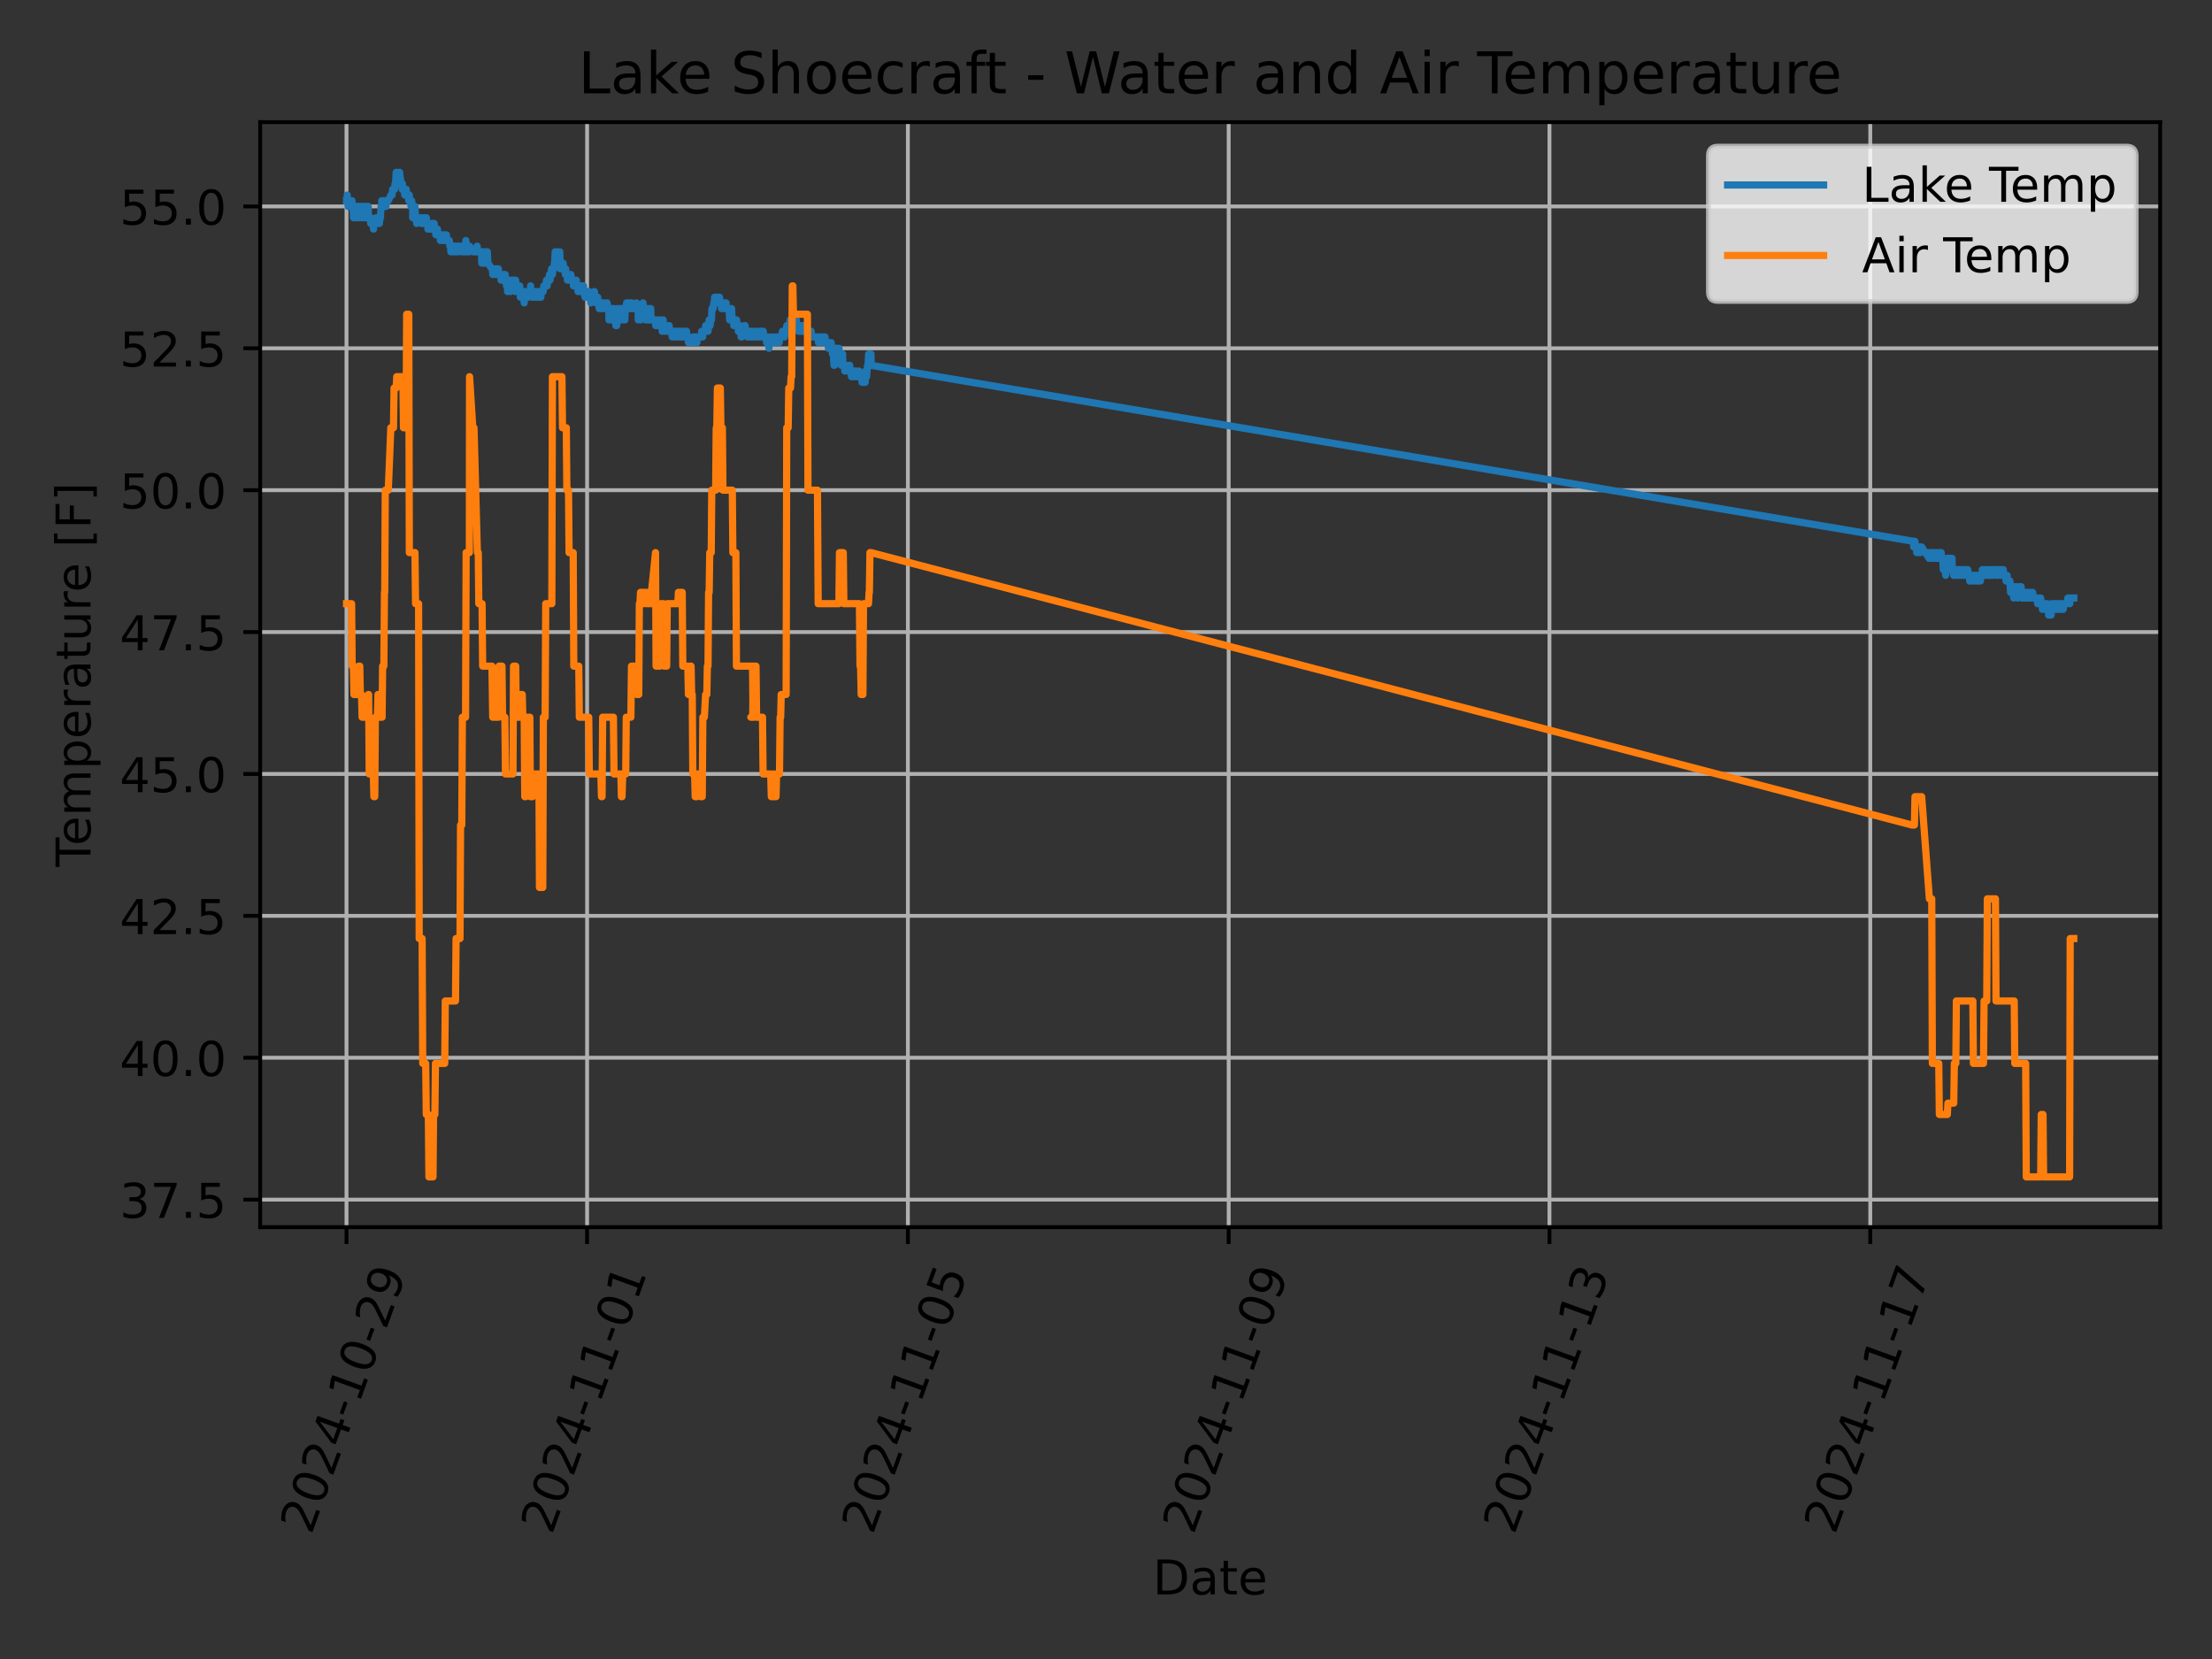 <?xml version="1.0" encoding="utf-8" standalone="no"?>
<!DOCTYPE svg PUBLIC "-//W3C//DTD SVG 1.1//EN"
  "http://www.w3.org/Graphics/SVG/1.1/DTD/svg11.dtd">
<!-- Created with matplotlib (https://matplotlib.org/) -->
<svg height="345.6pt" version="1.1" viewBox="0 0 460.8 345.6" width="460.8pt" xmlns="http://www.w3.org/2000/svg" xmlns:xlink="http://www.w3.org/1999/xlink">
 <rect x="0" y="0" width="460.8" height="345.6" fill="#333333" stroke="none"/>
 <defs>
  <style type="text/css">*{stroke-linecap:butt;stroke-linejoin:round;}</style>
 </defs>
 <g id="figure_1">
  <g id="patch_1">
   <path d="M 0 345.6 
L 460.8 345.6 
L 460.8 0 
L 0 0 
z
" style="fill:none;"/>
  </g>
  <g id="axes_1">
   <g id="patch_2">
    <path d="M 54.2 255.639 
L 450 255.639 
L 450 25.44 
L 54.2 25.44 
z
" style="fill:none;"/>
   </g>
   <g id="matplotlib.axis_1">
    <g id="xtick_1">
     <g id="line2d_1">
      <path clip-path="url(#p1054c8d4d6)" d="M 72.182 255.639 
L 72.182 25.44 
" style="fill:none;stroke:#b0b0b0;stroke-linecap:square;stroke-width:0.8;"/>
     </g>
     <g id="line2d_2">
      <defs>
       <path d="M 0 0 
L 0 3.5 
" id="m1fc39a5a83" style="stroke:#000000;stroke-width:0.8;"/>
      </defs>
      <g>
       <use style="stroke:#000000;stroke-width:0.8;" x="72.182" xlink:href="#m1fc39a5a83" y="255.639"/>
      </g>
     </g>
     <g id="text_1">
      <!-- 2024-10-29 -->
      <g transform="translate(64.837 319.848)rotate(-70)scale(0.1 -0.1)">
       <defs>
        <path d="M 19.188 8.297 
L 53.609 8.297 
L 53.609 0 
L 7.328 0 
L 7.328 8.297 
Q 12.938 14.109 22.625 23.891 
Q 32.328 33.688 34.812 36.531 
Q 39.547 41.844 41.422 45.531 
Q 43.312 49.219 43.312 52.781 
Q 43.312 58.594 39.234 62.25 
Q 35.156 65.922 28.609 65.922 
Q 23.969 65.922 18.812 64.312 
Q 13.672 62.703 7.812 59.422 
L 7.812 69.391 
Q 13.766 71.781 18.938 73 
Q 24.125 74.219 28.422 74.219 
Q 39.75 74.219 46.484 68.547 
Q 53.219 62.891 53.219 53.422 
Q 53.219 48.922 51.531 44.891 
Q 49.859 40.875 45.406 35.406 
Q 44.188 33.984 37.641 27.219 
Q 31.109 20.453 19.188 8.297 
z
" id="DejaVuSans-50"/>
        <path d="M 31.781 66.406 
Q 24.172 66.406 20.328 58.906 
Q 16.5 51.422 16.5 36.375 
Q 16.5 21.391 20.328 13.891 
Q 24.172 6.391 31.781 6.391 
Q 39.453 6.391 43.281 13.891 
Q 47.125 21.391 47.125 36.375 
Q 47.125 51.422 43.281 58.906 
Q 39.453 66.406 31.781 66.406 
z
M 31.781 74.219 
Q 44.047 74.219 50.516 64.516 
Q 56.984 54.828 56.984 36.375 
Q 56.984 17.969 50.516 8.266 
Q 44.047 -1.422 31.781 -1.422 
Q 19.531 -1.422 13.062 8.266 
Q 6.594 17.969 6.594 36.375 
Q 6.594 54.828 13.062 64.516 
Q 19.531 74.219 31.781 74.219 
z
" id="DejaVuSans-48"/>
        <path d="M 37.797 64.312 
L 12.891 25.391 
L 37.797 25.391 
z
M 35.203 72.906 
L 47.609 72.906 
L 47.609 25.391 
L 58.016 25.391 
L 58.016 17.188 
L 47.609 17.188 
L 47.609 0 
L 37.797 0 
L 37.797 17.188 
L 4.891 17.188 
L 4.891 26.703 
z
" id="DejaVuSans-52"/>
        <path d="M 4.891 31.391 
L 31.203 31.391 
L 31.203 23.391 
L 4.891 23.391 
z
" id="DejaVuSans-45"/>
        <path d="M 12.406 8.297 
L 28.516 8.297 
L 28.516 63.922 
L 10.984 60.406 
L 10.984 69.391 
L 28.422 72.906 
L 38.281 72.906 
L 38.281 8.297 
L 54.391 8.297 
L 54.391 0 
L 12.406 0 
z
" id="DejaVuSans-49"/>
        <path d="M 10.984 1.516 
L 10.984 10.5 
Q 14.703 8.734 18.5 7.812 
Q 22.312 6.891 25.984 6.891 
Q 35.75 6.891 40.891 13.453 
Q 46.047 20.016 46.781 33.406 
Q 43.953 29.203 39.594 26.953 
Q 35.25 24.703 29.984 24.703 
Q 19.047 24.703 12.672 31.312 
Q 6.297 37.938 6.297 49.422 
Q 6.297 60.641 12.938 67.422 
Q 19.578 74.219 30.609 74.219 
Q 43.266 74.219 49.922 64.516 
Q 56.594 54.828 56.594 36.375 
Q 56.594 19.141 48.406 8.859 
Q 40.234 -1.422 26.422 -1.422 
Q 22.703 -1.422 18.891 -0.688 
Q 15.094 0.047 10.984 1.516 
z
M 30.609 32.422 
Q 37.25 32.422 41.125 36.953 
Q 45.016 41.5 45.016 49.422 
Q 45.016 57.281 41.125 61.844 
Q 37.25 66.406 30.609 66.406 
Q 23.969 66.406 20.094 61.844 
Q 16.219 57.281 16.219 49.422 
Q 16.219 41.5 20.094 36.953 
Q 23.969 32.422 30.609 32.422 
z
" id="DejaVuSans-57"/>
       </defs>
       <use xlink:href="#DejaVuSans-50"/>
       <use x="63.623" xlink:href="#DejaVuSans-48"/>
       <use x="127.246" xlink:href="#DejaVuSans-50"/>
       <use x="190.869" xlink:href="#DejaVuSans-52"/>
       <use x="254.492" xlink:href="#DejaVuSans-45"/>
       <use x="290.576" xlink:href="#DejaVuSans-49"/>
       <use x="354.199" xlink:href="#DejaVuSans-48"/>
       <use x="417.822" xlink:href="#DejaVuSans-45"/>
       <use x="453.906" xlink:href="#DejaVuSans-50"/>
       <use x="517.529" xlink:href="#DejaVuSans-57"/>
      </g>
     </g>
    </g>
    <g id="xtick_2">
     <g id="line2d_3">
      <path clip-path="url(#p1054c8d4d6)" d="M 122.302 255.639 
L 122.302 25.44 
" style="fill:none;stroke:#b0b0b0;stroke-linecap:square;stroke-width:0.8;"/>
     </g>
     <g id="line2d_4">
      <g>
       <use style="stroke:#000000;stroke-width:0.8;" x="122.302" xlink:href="#m1fc39a5a83" y="255.639"/>
      </g>
     </g>
     <g id="text_2">
      <!-- 2024-11-01 -->
      <g transform="translate(114.957 319.848)rotate(-70)scale(0.1 -0.1)">
       <use xlink:href="#DejaVuSans-50"/>
       <use x="63.623" xlink:href="#DejaVuSans-48"/>
       <use x="127.246" xlink:href="#DejaVuSans-50"/>
       <use x="190.869" xlink:href="#DejaVuSans-52"/>
       <use x="254.492" xlink:href="#DejaVuSans-45"/>
       <use x="290.576" xlink:href="#DejaVuSans-49"/>
       <use x="354.199" xlink:href="#DejaVuSans-49"/>
       <use x="417.822" xlink:href="#DejaVuSans-45"/>
       <use x="453.906" xlink:href="#DejaVuSans-48"/>
       <use x="517.529" xlink:href="#DejaVuSans-49"/>
      </g>
     </g>
    </g>
    <g id="xtick_3">
     <g id="line2d_5">
      <path clip-path="url(#p1054c8d4d6)" d="M 189.129 255.639 
L 189.129 25.44 
" style="fill:none;stroke:#b0b0b0;stroke-linecap:square;stroke-width:0.8;"/>
     </g>
     <g id="line2d_6">
      <g>
       <use style="stroke:#000000;stroke-width:0.8;" x="189.129" xlink:href="#m1fc39a5a83" y="255.639"/>
      </g>
     </g>
     <g id="text_3">
      <!-- 2024-11-05 -->
      <g transform="translate(181.783 319.848)rotate(-70)scale(0.1 -0.1)">
       <defs>
        <path d="M 10.797 72.906 
L 49.516 72.906 
L 49.516 64.594 
L 19.828 64.594 
L 19.828 46.734 
Q 21.969 47.469 24.109 47.828 
Q 26.266 48.188 28.422 48.188 
Q 40.625 48.188 47.75 41.5 
Q 54.891 34.812 54.891 23.391 
Q 54.891 11.625 47.562 5.094 
Q 40.234 -1.422 26.906 -1.422 
Q 22.312 -1.422 17.547 -0.641 
Q 12.797 0.141 7.719 1.703 
L 7.719 11.625 
Q 12.109 9.234 16.797 8.062 
Q 21.484 6.891 26.703 6.891 
Q 35.156 6.891 40.078 11.328 
Q 45.016 15.766 45.016 23.391 
Q 45.016 31 40.078 35.438 
Q 35.156 39.891 26.703 39.891 
Q 22.75 39.891 18.812 39.016 
Q 14.891 38.141 10.797 36.281 
z
" id="DejaVuSans-53"/>
       </defs>
       <use xlink:href="#DejaVuSans-50"/>
       <use x="63.623" xlink:href="#DejaVuSans-48"/>
       <use x="127.246" xlink:href="#DejaVuSans-50"/>
       <use x="190.869" xlink:href="#DejaVuSans-52"/>
       <use x="254.492" xlink:href="#DejaVuSans-45"/>
       <use x="290.576" xlink:href="#DejaVuSans-49"/>
       <use x="354.199" xlink:href="#DejaVuSans-49"/>
       <use x="417.822" xlink:href="#DejaVuSans-45"/>
       <use x="453.906" xlink:href="#DejaVuSans-48"/>
       <use x="517.529" xlink:href="#DejaVuSans-53"/>
      </g>
     </g>
    </g>
    <g id="xtick_4">
     <g id="line2d_7">
      <path clip-path="url(#p1054c8d4d6)" d="M 255.956 255.639 
L 255.956 25.44 
" style="fill:none;stroke:#b0b0b0;stroke-linecap:square;stroke-width:0.8;"/>
     </g>
     <g id="line2d_8">
      <g>
       <use style="stroke:#000000;stroke-width:0.8;" x="255.956" xlink:href="#m1fc39a5a83" y="255.639"/>
      </g>
     </g>
     <g id="text_4">
      <!-- 2024-11-09 -->
      <g transform="translate(248.61 319.848)rotate(-70)scale(0.1 -0.1)">
       <use xlink:href="#DejaVuSans-50"/>
       <use x="63.623" xlink:href="#DejaVuSans-48"/>
       <use x="127.246" xlink:href="#DejaVuSans-50"/>
       <use x="190.869" xlink:href="#DejaVuSans-52"/>
       <use x="254.492" xlink:href="#DejaVuSans-45"/>
       <use x="290.576" xlink:href="#DejaVuSans-49"/>
       <use x="354.199" xlink:href="#DejaVuSans-49"/>
       <use x="417.822" xlink:href="#DejaVuSans-45"/>
       <use x="453.906" xlink:href="#DejaVuSans-48"/>
       <use x="517.529" xlink:href="#DejaVuSans-57"/>
      </g>
     </g>
    </g>
    <g id="xtick_5">
     <g id="line2d_9">
      <path clip-path="url(#p1054c8d4d6)" d="M 322.782 255.639 
L 322.782 25.44 
" style="fill:none;stroke:#b0b0b0;stroke-linecap:square;stroke-width:0.8;"/>
     </g>
     <g id="line2d_10">
      <g>
       <use style="stroke:#000000;stroke-width:0.8;" x="322.782" xlink:href="#m1fc39a5a83" y="255.639"/>
      </g>
     </g>
     <g id="text_5">
      <!-- 2024-11-13 -->
      <g transform="translate(315.437 319.848)rotate(-70)scale(0.1 -0.1)">
       <defs>
        <path d="M 40.578 39.312 
Q 47.656 37.797 51.625 33 
Q 55.609 28.219 55.609 21.188 
Q 55.609 10.406 48.188 4.484 
Q 40.766 -1.422 27.094 -1.422 
Q 22.516 -1.422 17.656 -0.516 
Q 12.797 0.391 7.625 2.203 
L 7.625 11.719 
Q 11.719 9.328 16.594 8.109 
Q 21.484 6.891 26.812 6.891 
Q 36.078 6.891 40.938 10.547 
Q 45.797 14.203 45.797 21.188 
Q 45.797 27.641 41.281 31.266 
Q 36.766 34.906 28.719 34.906 
L 20.219 34.906 
L 20.219 43.016 
L 29.109 43.016 
Q 36.375 43.016 40.234 45.922 
Q 44.094 48.828 44.094 54.297 
Q 44.094 59.906 40.109 62.906 
Q 36.141 65.922 28.719 65.922 
Q 24.656 65.922 20.016 65.031 
Q 15.375 64.156 9.812 62.312 
L 9.812 71.094 
Q 15.438 72.656 20.344 73.438 
Q 25.25 74.219 29.594 74.219 
Q 40.828 74.219 47.359 69.109 
Q 53.906 64.016 53.906 55.328 
Q 53.906 49.266 50.438 45.094 
Q 46.969 40.922 40.578 39.312 
z
" id="DejaVuSans-51"/>
       </defs>
       <use xlink:href="#DejaVuSans-50"/>
       <use x="63.623" xlink:href="#DejaVuSans-48"/>
       <use x="127.246" xlink:href="#DejaVuSans-50"/>
       <use x="190.869" xlink:href="#DejaVuSans-52"/>
       <use x="254.492" xlink:href="#DejaVuSans-45"/>
       <use x="290.576" xlink:href="#DejaVuSans-49"/>
       <use x="354.199" xlink:href="#DejaVuSans-49"/>
       <use x="417.822" xlink:href="#DejaVuSans-45"/>
       <use x="453.906" xlink:href="#DejaVuSans-49"/>
       <use x="517.529" xlink:href="#DejaVuSans-51"/>
      </g>
     </g>
    </g>
    <g id="xtick_6">
     <g id="line2d_11">
      <path clip-path="url(#p1054c8d4d6)" d="M 389.609 255.639 
L 389.609 25.44 
" style="fill:none;stroke:#b0b0b0;stroke-linecap:square;stroke-width:0.8;"/>
     </g>
     <g id="line2d_12">
      <g>
       <use style="stroke:#000000;stroke-width:0.8;" x="389.609" xlink:href="#m1fc39a5a83" y="255.639"/>
      </g>
     </g>
     <g id="text_6">
      <!-- 2024-11-17 -->
      <g transform="translate(382.264 319.848)rotate(-70)scale(0.1 -0.1)">
       <defs>
        <path d="M 8.203 72.906 
L 55.078 72.906 
L 55.078 68.703 
L 28.609 0 
L 18.312 0 
L 43.219 64.594 
L 8.203 64.594 
z
" id="DejaVuSans-55"/>
       </defs>
       <use xlink:href="#DejaVuSans-50"/>
       <use x="63.623" xlink:href="#DejaVuSans-48"/>
       <use x="127.246" xlink:href="#DejaVuSans-50"/>
       <use x="190.869" xlink:href="#DejaVuSans-52"/>
       <use x="254.492" xlink:href="#DejaVuSans-45"/>
       <use x="290.576" xlink:href="#DejaVuSans-49"/>
       <use x="354.199" xlink:href="#DejaVuSans-49"/>
       <use x="417.822" xlink:href="#DejaVuSans-45"/>
       <use x="453.906" xlink:href="#DejaVuSans-49"/>
       <use x="517.529" xlink:href="#DejaVuSans-55"/>
      </g>
     </g>
    </g>
    <g id="text_7">
     <!-- Date -->
     <g transform="translate(240.149 332.158)scale(0.1 -0.1)">
      <defs>
       <path d="M 19.672 64.797 
L 19.672 8.109 
L 31.594 8.109 
Q 46.688 8.109 53.688 14.938 
Q 60.688 21.781 60.688 36.531 
Q 60.688 51.172 53.688 57.984 
Q 46.688 64.797 31.594 64.797 
z
M 9.812 72.906 
L 30.078 72.906 
Q 51.266 72.906 61.172 64.094 
Q 71.094 55.281 71.094 36.531 
Q 71.094 17.672 61.125 8.828 
Q 51.172 0 30.078 0 
L 9.812 0 
z
" id="DejaVuSans-68"/>
       <path d="M 34.281 27.484 
Q 23.391 27.484 19.188 25 
Q 14.984 22.516 14.984 16.5 
Q 14.984 11.719 18.141 8.906 
Q 21.297 6.109 26.703 6.109 
Q 34.188 6.109 38.703 11.406 
Q 43.219 16.703 43.219 25.484 
L 43.219 27.484 
z
M 52.203 31.203 
L 52.203 0 
L 43.219 0 
L 43.219 8.297 
Q 40.141 3.328 35.547 0.953 
Q 30.953 -1.422 24.312 -1.422 
Q 15.922 -1.422 10.953 3.297 
Q 6 8.016 6 15.922 
Q 6 25.141 12.172 29.828 
Q 18.359 34.516 30.609 34.516 
L 43.219 34.516 
L 43.219 35.406 
Q 43.219 41.609 39.141 45 
Q 35.062 48.391 27.688 48.391 
Q 23 48.391 18.547 47.266 
Q 14.109 46.141 10.016 43.891 
L 10.016 52.203 
Q 14.938 54.109 19.578 55.047 
Q 24.219 56 28.609 56 
Q 40.484 56 46.344 49.844 
Q 52.203 43.703 52.203 31.203 
z
" id="DejaVuSans-97"/>
       <path d="M 18.312 70.219 
L 18.312 54.688 
L 36.812 54.688 
L 36.812 47.703 
L 18.312 47.703 
L 18.312 18.016 
Q 18.312 11.328 20.141 9.422 
Q 21.969 7.516 27.594 7.516 
L 36.812 7.516 
L 36.812 0 
L 27.594 0 
Q 17.188 0 13.234 3.875 
Q 9.281 7.766 9.281 18.016 
L 9.281 47.703 
L 2.688 47.703 
L 2.688 54.688 
L 9.281 54.688 
L 9.281 70.219 
z
" id="DejaVuSans-116"/>
       <path d="M 56.203 29.594 
L 56.203 25.203 
L 14.891 25.203 
Q 15.484 15.922 20.484 11.062 
Q 25.484 6.203 34.422 6.203 
Q 39.594 6.203 44.453 7.469 
Q 49.312 8.734 54.109 11.281 
L 54.109 2.781 
Q 49.266 0.734 44.188 -0.344 
Q 39.109 -1.422 33.891 -1.422 
Q 20.797 -1.422 13.156 6.188 
Q 5.516 13.812 5.516 26.812 
Q 5.516 40.234 12.766 48.109 
Q 20.016 56 32.328 56 
Q 43.359 56 49.781 48.891 
Q 56.203 41.797 56.203 29.594 
z
M 47.219 32.234 
Q 47.125 39.594 43.094 43.984 
Q 39.062 48.391 32.422 48.391 
Q 24.906 48.391 20.391 44.141 
Q 15.875 39.891 15.188 32.172 
z
" id="DejaVuSans-101"/>
      </defs>
      <use xlink:href="#DejaVuSans-68"/>
      <use x="77.002" xlink:href="#DejaVuSans-97"/>
      <use x="138.281" xlink:href="#DejaVuSans-116"/>
      <use x="177.49" xlink:href="#DejaVuSans-101"/>
     </g>
    </g>
   </g>
   <g id="matplotlib.axis_2">
    <g id="ytick_1">
     <g id="line2d_13">
      <path clip-path="url(#p1054c8d4d6)" d="M 54.2 249.904 
L 450 249.904 
" style="fill:none;stroke:#b0b0b0;stroke-linecap:square;stroke-width:0.8;"/>
     </g>
     <g id="line2d_14">
      <defs>
       <path d="M 0 0 
L -3.5 0 
" id="mac92b5af04" style="stroke:#000000;stroke-width:0.8;"/>
      </defs>
      <g>
       <use style="stroke:#000000;stroke-width:0.8;" x="54.2" xlink:href="#mac92b5af04" y="249.904"/>
      </g>
     </g>
     <g id="text_8">
      <!-- 37.5 -->
      <g transform="translate(24.934 253.704)scale(0.1 -0.1)">
       <defs>
        <path d="M 10.688 12.406 
L 21 12.406 
L 21 0 
L 10.688 0 
z
" id="DejaVuSans-46"/>
       </defs>
       <use xlink:href="#DejaVuSans-51"/>
       <use x="63.623" xlink:href="#DejaVuSans-55"/>
       <use x="127.246" xlink:href="#DejaVuSans-46"/>
       <use x="159.033" xlink:href="#DejaVuSans-53"/>
      </g>
     </g>
    </g>
    <g id="ytick_2">
     <g id="line2d_15">
      <path clip-path="url(#p1054c8d4d6)" d="M 54.2 220.346 
L 450 220.346 
" style="fill:none;stroke:#b0b0b0;stroke-linecap:square;stroke-width:0.8;"/>
     </g>
     <g id="line2d_16">
      <g>
       <use style="stroke:#000000;stroke-width:0.8;" x="54.2" xlink:href="#mac92b5af04" y="220.346"/>
      </g>
     </g>
     <g id="text_9">
      <!-- 40.0 -->
      <g transform="translate(24.934 224.146)scale(0.1 -0.1)">
       <use xlink:href="#DejaVuSans-52"/>
       <use x="63.623" xlink:href="#DejaVuSans-48"/>
       <use x="127.246" xlink:href="#DejaVuSans-46"/>
       <use x="159.033" xlink:href="#DejaVuSans-48"/>
      </g>
     </g>
    </g>
    <g id="ytick_3">
     <g id="line2d_17">
      <path clip-path="url(#p1054c8d4d6)" d="M 54.2 190.788 
L 450 190.788 
" style="fill:none;stroke:#b0b0b0;stroke-linecap:square;stroke-width:0.8;"/>
     </g>
     <g id="line2d_18">
      <g>
       <use style="stroke:#000000;stroke-width:0.8;" x="54.2" xlink:href="#mac92b5af04" y="190.788"/>
      </g>
     </g>
     <g id="text_10">
      <!-- 42.5 -->
      <g transform="translate(24.934 194.587)scale(0.1 -0.1)">
       <use xlink:href="#DejaVuSans-52"/>
       <use x="63.623" xlink:href="#DejaVuSans-50"/>
       <use x="127.246" xlink:href="#DejaVuSans-46"/>
       <use x="159.033" xlink:href="#DejaVuSans-53"/>
      </g>
     </g>
    </g>
    <g id="ytick_4">
     <g id="line2d_19">
      <path clip-path="url(#p1054c8d4d6)" d="M 54.2 161.23 
L 450 161.23 
" style="fill:none;stroke:#b0b0b0;stroke-linecap:square;stroke-width:0.8;"/>
     </g>
     <g id="line2d_20">
      <g>
       <use style="stroke:#000000;stroke-width:0.8;" x="54.2" xlink:href="#mac92b5af04" y="161.23"/>
      </g>
     </g>
     <g id="text_11">
      <!-- 45.0 -->
      <g transform="translate(24.934 165.029)scale(0.1 -0.1)">
       <use xlink:href="#DejaVuSans-52"/>
       <use x="63.623" xlink:href="#DejaVuSans-53"/>
       <use x="127.246" xlink:href="#DejaVuSans-46"/>
       <use x="159.033" xlink:href="#DejaVuSans-48"/>
      </g>
     </g>
    </g>
    <g id="ytick_5">
     <g id="line2d_21">
      <path clip-path="url(#p1054c8d4d6)" d="M 54.2 131.672 
L 450 131.672 
" style="fill:none;stroke:#b0b0b0;stroke-linecap:square;stroke-width:0.8;"/>
     </g>
     <g id="line2d_22">
      <g>
       <use style="stroke:#000000;stroke-width:0.8;" x="54.2" xlink:href="#mac92b5af04" y="131.672"/>
      </g>
     </g>
     <g id="text_12">
      <!-- 47.5 -->
      <g transform="translate(24.934 135.471)scale(0.1 -0.1)">
       <use xlink:href="#DejaVuSans-52"/>
       <use x="63.623" xlink:href="#DejaVuSans-55"/>
       <use x="127.246" xlink:href="#DejaVuSans-46"/>
       <use x="159.033" xlink:href="#DejaVuSans-53"/>
      </g>
     </g>
    </g>
    <g id="ytick_6">
     <g id="line2d_23">
      <path clip-path="url(#p1054c8d4d6)" d="M 54.2 102.114 
L 450 102.114 
" style="fill:none;stroke:#b0b0b0;stroke-linecap:square;stroke-width:0.8;"/>
     </g>
     <g id="line2d_24">
      <g>
       <use style="stroke:#000000;stroke-width:0.8;" x="54.2" xlink:href="#mac92b5af04" y="102.114"/>
      </g>
     </g>
     <g id="text_13">
      <!-- 50.0 -->
      <g transform="translate(24.934 105.913)scale(0.1 -0.1)">
       <use xlink:href="#DejaVuSans-53"/>
       <use x="63.623" xlink:href="#DejaVuSans-48"/>
       <use x="127.246" xlink:href="#DejaVuSans-46"/>
       <use x="159.033" xlink:href="#DejaVuSans-48"/>
      </g>
     </g>
    </g>
    <g id="ytick_7">
     <g id="line2d_25">
      <path clip-path="url(#p1054c8d4d6)" d="M 54.2 72.556 
L 450 72.556 
" style="fill:none;stroke:#b0b0b0;stroke-linecap:square;stroke-width:0.8;"/>
     </g>
     <g id="line2d_26">
      <g>
       <use style="stroke:#000000;stroke-width:0.8;" x="54.2" xlink:href="#mac92b5af04" y="72.556"/>
      </g>
     </g>
     <g id="text_14">
      <!-- 52.5 -->
      <g transform="translate(24.934 76.355)scale(0.1 -0.1)">
       <use xlink:href="#DejaVuSans-53"/>
       <use x="63.623" xlink:href="#DejaVuSans-50"/>
       <use x="127.246" xlink:href="#DejaVuSans-46"/>
       <use x="159.033" xlink:href="#DejaVuSans-53"/>
      </g>
     </g>
    </g>
    <g id="ytick_8">
     <g id="line2d_27">
      <path clip-path="url(#p1054c8d4d6)" d="M 54.2 42.998 
L 450 42.998 
" style="fill:none;stroke:#b0b0b0;stroke-linecap:square;stroke-width:0.8;"/>
     </g>
     <g id="line2d_28">
      <g>
       <use style="stroke:#000000;stroke-width:0.8;" x="54.2" xlink:href="#mac92b5af04" y="42.998"/>
      </g>
     </g>
     <g id="text_15">
      <!-- 55.0 -->
      <g transform="translate(24.934 46.797)scale(0.1 -0.1)">
       <use xlink:href="#DejaVuSans-53"/>
       <use x="63.623" xlink:href="#DejaVuSans-53"/>
       <use x="127.246" xlink:href="#DejaVuSans-46"/>
       <use x="159.033" xlink:href="#DejaVuSans-48"/>
      </g>
     </g>
    </g>
    <g id="text_16">
     <!-- Temperature [F] -->
     <g transform="translate(18.855 180.575)rotate(-90)scale(0.1 -0.1)">
      <defs>
       <path d="M -0.297 72.906 
L 61.375 72.906 
L 61.375 64.594 
L 35.5 64.594 
L 35.5 0 
L 25.594 0 
L 25.594 64.594 
L -0.297 64.594 
z
" id="DejaVuSans-84"/>
       <path d="M 52 44.188 
Q 55.375 50.25 60.062 53.125 
Q 64.75 56 71.094 56 
Q 79.641 56 84.281 50.016 
Q 88.922 44.047 88.922 33.016 
L 88.922 0 
L 79.891 0 
L 79.891 32.719 
Q 79.891 40.578 77.094 44.375 
Q 74.312 48.188 68.609 48.188 
Q 61.625 48.188 57.562 43.547 
Q 53.516 38.922 53.516 30.906 
L 53.516 0 
L 44.484 0 
L 44.484 32.719 
Q 44.484 40.625 41.703 44.406 
Q 38.922 48.188 33.109 48.188 
Q 26.219 48.188 22.156 43.531 
Q 18.109 38.875 18.109 30.906 
L 18.109 0 
L 9.078 0 
L 9.078 54.688 
L 18.109 54.688 
L 18.109 46.188 
Q 21.188 51.219 25.484 53.609 
Q 29.781 56 35.688 56 
Q 41.656 56 45.828 52.969 
Q 50 49.953 52 44.188 
z
" id="DejaVuSans-109"/>
       <path d="M 18.109 8.203 
L 18.109 -20.797 
L 9.078 -20.797 
L 9.078 54.688 
L 18.109 54.688 
L 18.109 46.391 
Q 20.953 51.266 25.266 53.625 
Q 29.594 56 35.594 56 
Q 45.562 56 51.781 48.094 
Q 58.016 40.188 58.016 27.297 
Q 58.016 14.406 51.781 6.484 
Q 45.562 -1.422 35.594 -1.422 
Q 29.594 -1.422 25.266 0.953 
Q 20.953 3.328 18.109 8.203 
z
M 48.688 27.297 
Q 48.688 37.203 44.609 42.844 
Q 40.531 48.484 33.406 48.484 
Q 26.266 48.484 22.188 42.844 
Q 18.109 37.203 18.109 27.297 
Q 18.109 17.391 22.188 11.75 
Q 26.266 6.109 33.406 6.109 
Q 40.531 6.109 44.609 11.75 
Q 48.688 17.391 48.688 27.297 
z
" id="DejaVuSans-112"/>
       <path d="M 41.109 46.297 
Q 39.594 47.172 37.812 47.578 
Q 36.031 48 33.891 48 
Q 26.266 48 22.188 43.047 
Q 18.109 38.094 18.109 28.812 
L 18.109 0 
L 9.078 0 
L 9.078 54.688 
L 18.109 54.688 
L 18.109 46.188 
Q 20.953 51.172 25.484 53.578 
Q 30.031 56 36.531 56 
Q 37.453 56 38.578 55.875 
Q 39.703 55.766 41.062 55.516 
z
" id="DejaVuSans-114"/>
       <path d="M 8.5 21.578 
L 8.5 54.688 
L 17.484 54.688 
L 17.484 21.922 
Q 17.484 14.156 20.5 10.266 
Q 23.531 6.391 29.594 6.391 
Q 36.859 6.391 41.078 11.031 
Q 45.312 15.672 45.312 23.688 
L 45.312 54.688 
L 54.297 54.688 
L 54.297 0 
L 45.312 0 
L 45.312 8.406 
Q 42.047 3.422 37.719 1 
Q 33.406 -1.422 27.688 -1.422 
Q 18.266 -1.422 13.375 4.438 
Q 8.5 10.297 8.5 21.578 
z
M 31.109 56 
z
" id="DejaVuSans-117"/>
       <path id="DejaVuSans-32"/>
       <path d="M 8.594 75.984 
L 29.297 75.984 
L 29.297 69 
L 17.578 69 
L 17.578 -6.203 
L 29.297 -6.203 
L 29.297 -13.188 
L 8.594 -13.188 
z
" id="DejaVuSans-91"/>
       <path d="M 9.812 72.906 
L 51.703 72.906 
L 51.703 64.594 
L 19.672 64.594 
L 19.672 43.109 
L 48.578 43.109 
L 48.578 34.812 
L 19.672 34.812 
L 19.672 0 
L 9.812 0 
z
" id="DejaVuSans-70"/>
       <path d="M 30.422 75.984 
L 30.422 -13.188 
L 9.719 -13.188 
L 9.719 -6.203 
L 21.391 -6.203 
L 21.391 69 
L 9.719 69 
L 9.719 75.984 
z
" id="DejaVuSans-93"/>
      </defs>
      <use xlink:href="#DejaVuSans-84"/>
      <use x="44.084" xlink:href="#DejaVuSans-101"/>
      <use x="105.607" xlink:href="#DejaVuSans-109"/>
      <use x="203.02" xlink:href="#DejaVuSans-112"/>
      <use x="266.496" xlink:href="#DejaVuSans-101"/>
      <use x="328.02" xlink:href="#DejaVuSans-114"/>
      <use x="369.133" xlink:href="#DejaVuSans-97"/>
      <use x="430.412" xlink:href="#DejaVuSans-116"/>
      <use x="469.621" xlink:href="#DejaVuSans-117"/>
      <use x="533" xlink:href="#DejaVuSans-114"/>
      <use x="571.863" xlink:href="#DejaVuSans-101"/>
      <use x="633.387" xlink:href="#DejaVuSans-32"/>
      <use x="665.174" xlink:href="#DejaVuSans-91"/>
      <use x="704.188" xlink:href="#DejaVuSans-70"/>
      <use x="761.707" xlink:href="#DejaVuSans-93"/>
     </g>
    </g>
   </g>
   <g id="line2d_29">
    <path clip-path="url(#p1054c8d4d6)" d="M 72.191 41.815 
L 72.312 41.815 
L 72.324 40.633 
L 72.421 41.815 
L 72.506 41.815 
L 72.518 42.998 
L 72.615 41.815 
L 72.907 41.815 
L 73.027 42.998 
L 73.112 42.998 
L 73.208 41.815 
L 73.22 42.998 
L 73.244 42.998 
L 73.329 41.815 
L 73.353 42.998 
L 73.536 42.998 
L 73.649 45.362 
L 73.697 42.998 
L 73.745 45.362 
L 73.849 45.362 
L 73.874 42.998 
L 73.959 45.362 
L 73.995 45.362 
L 74.093 42.998 
L 74.105 45.362 
L 74.117 45.362 
L 74.214 42.998 
L 74.226 45.362 
L 74.239 45.362 
L 74.361 42.998 
L 74.471 42.998 
L 74.483 45.362 
L 74.58 42.998 
L 74.812 42.998 
L 74.861 45.362 
L 74.922 42.998 
L 74.958 42.998 
L 75.044 45.362 
L 75.068 42.998 
L 75.265 42.998 
L 75.386 45.362 
L 75.41 45.362 
L 75.533 42.998 
L 75.545 42.998 
L 75.668 45.362 
L 75.741 45.362 
L 75.803 42.998 
L 75.853 45.362 
L 75.903 45.362 
L 75.915 42.998 
L 76.004 45.362 
L 76.017 45.362 
L 76.093 42.998 
L 76.117 45.362 
L 76.167 45.362 
L 76.179 42.998 
L 76.203 45.362 
L 76.302 45.362 
L 76.338 42.998 
L 76.401 45.362 
L 76.463 45.362 
L 76.536 42.998 
L 76.573 45.362 
L 76.646 45.362 
L 76.707 42.998 
L 76.756 45.362 
L 77.102 45.362 
L 77.22 46.545 
L 77.256 45.362 
L 77.329 46.545 
L 77.741 46.545 
L 77.814 47.727 
L 77.852 46.545 
L 78.289 46.545 
L 78.325 45.362 
L 78.398 46.545 
L 78.744 46.545 
L 78.866 45.362 
L 78.989 46.545 
L 79.038 46.545 
L 79.159 45.362 
L 79.257 45.362 
L 79.378 42.998 
L 79.5 42.998 
L 79.512 41.815 
L 79.609 42.998 
L 79.649 42.998 
L 79.747 41.815 
L 79.87 42.998 
L 79.918 42.998 
L 79.93 41.815 
L 80.027 42.998 
L 80.26 42.998 
L 80.308 41.815 
L 80.369 42.998 
L 80.406 42.998 
L 80.515 41.815 
L 80.884 41.815 
L 81.428 40.633 
L 81.671 40.633 
L 81.794 39.451 
L 82.188 39.451 
L 82.299 38.268 
L 82.396 38.268 
L 82.53 35.904 
L 82.651 37.086 
L 82.97 37.086 
L 82.982 35.904 
L 83.079 37.086 
L 83.103 37.086 
L 83.224 35.904 
L 83.26 35.904 
L 83.383 38.268 
L 83.407 38.268 
L 83.42 37.086 
L 83.518 38.268 
L 83.692 38.268 
L 83.789 39.451 
L 83.801 38.268 
L 83.838 38.268 
L 83.952 39.451 
L 84.221 39.451 
L 84.321 40.633 
L 84.381 39.451 
L 84.43 40.633 
L 84.625 40.633 
L 84.637 39.451 
L 84.725 40.633 
L 85.045 40.633 
L 85.158 41.815 
L 85.21 41.815 
L 85.259 40.633 
L 85.321 41.815 
L 85.521 41.815 
L 85.631 42.998 
L 85.704 41.815 
L 85.73 42.998 
L 85.755 42.998 
L 85.768 41.815 
L 85.865 42.998 
L 85.964 42.998 
L 85.976 45.362 
L 86.04 42.998 
L 86.164 42.998 
L 86.276 45.362 
L 86.312 45.362 
L 86.434 42.998 
L 86.556 45.362 
L 86.775 45.362 
L 86.787 46.545 
L 86.884 45.362 
L 87.617 45.362 
L 87.727 46.545 
L 87.837 45.362 
L 87.913 46.545 
L 87.937 45.362 
L 87.998 45.362 
L 88.121 46.545 
L 88.158 46.545 
L 88.17 45.362 
L 88.268 46.545 
L 88.293 46.545 
L 88.407 45.362 
L 88.446 45.362 
L 88.56 46.545 
L 88.744 46.545 
L 88.817 45.362 
L 88.853 46.545 
L 89.121 46.545 
L 89.134 47.727 
L 89.232 46.545 
L 89.355 46.545 
L 89.367 47.727 
L 89.464 46.545 
L 89.646 46.545 
L 89.671 47.727 
L 89.756 46.545 
L 89.78 46.545 
L 89.903 47.727 
L 89.927 47.727 
L 90.049 46.545 
L 90.17 47.727 
L 90.182 47.727 
L 90.207 46.545 
L 90.279 47.727 
L 90.318 47.727 
L 90.44 46.545 
L 90.556 47.727 
L 90.69 47.727 
L 90.799 48.909 
L 90.919 47.727 
L 90.932 47.727 
L 91.044 48.909 
L 91.093 48.909 
L 91.13 47.727 
L 91.203 48.909 
L 91.68 48.909 
L 91.729 50.091 
L 91.79 48.909 
L 91.802 48.909 
L 91.912 50.091 
L 92.034 48.909 
L 92.058 48.909 
L 92.181 50.091 
L 92.407 50.091 
L 92.533 48.909 
L 92.604 50.091 
L 92.632 48.909 
L 92.709 48.909 
L 92.825 50.091 
L 92.884 50.091 
L 92.984 48.909 
L 93.071 50.091 
L 93.594 50.091 
L 93.709 51.274 
L 93.89 51.274 
L 93.914 52.456 
L 93.992 51.274 
L 94.06 51.274 
L 94.111 52.456 
L 94.159 51.274 
L 94.171 51.274 
L 94.293 52.456 
L 94.464 52.456 
L 94.561 51.274 
L 94.573 52.456 
L 94.84 52.456 
L 94.962 51.274 
L 94.974 51.274 
L 95.097 52.456 
L 95.194 52.456 
L 95.307 51.274 
L 95.448 51.274 
L 95.547 52.456 
L 95.667 51.274 
L 96.334 51.274 
L 96.346 52.456 
L 96.433 51.274 
L 96.607 51.274 
L 96.619 52.456 
L 96.708 51.274 
L 96.87 51.274 
L 96.882 52.456 
L 96.972 51.274 
L 97.033 51.274 
L 97.045 50.091 
L 97.142 51.274 
L 97.3 51.274 
L 97.312 52.456 
L 97.408 51.274 
L 97.711 51.274 
L 97.74 52.456 
L 97.816 51.274 
L 98.579 52.456 
L 99.384 52.456 
L 99.396 51.274 
L 99.495 52.456 
L 100.303 52.456 
L 100.364 54.821 
L 100.412 52.456 
L 100.436 52.456 
L 100.448 54.821 
L 100.546 52.456 
L 100.667 52.456 
L 100.764 54.821 
L 100.776 52.456 
L 100.812 52.456 
L 100.934 54.821 
L 101.045 52.456 
L 101.167 54.821 
L 101.28 52.456 
L 101.415 52.456 
L 101.511 54.821 
L 101.525 52.456 
L 101.644 54.821 
L 102.484 56.003 
L 102.597 56.003 
L 102.646 57.185 
L 103.049 56.003 
L 103.163 57.185 
L 103.287 56.003 
L 103.339 57.185 
L 103.389 56.003 
L 103.464 56.003 
L 103.502 57.185 
L 103.563 56.003 
L 103.64 56.003 
L 103.761 57.185 
L 103.774 57.185 
L 103.826 56.003 
L 103.874 57.185 
L 104.285 57.185 
L 104.385 58.368 
L 104.495 57.185 
L 104.521 57.185 
L 104.631 58.368 
L 104.751 57.185 
L 104.788 58.368 
L 104.861 57.185 
L 104.873 57.185 
L 104.921 58.368 
L 104.982 57.185 
L 105.006 57.185 
L 105.126 58.368 
L 105.139 58.368 
L 105.247 57.185 
L 105.36 58.368 
L 105.388 58.368 
L 105.51 59.55 
L 105.547 59.55 
L 105.596 58.368 
L 105.657 59.55 
L 105.706 59.55 
L 105.73 60.732 
L 105.742 58.368 
L 105.804 58.368 
L 105.888 58.368 
L 105.9 59.55 
L 105.997 58.368 
L 106.262 58.368 
L 106.322 60.732 
L 106.377 59.55 
L 106.497 58.368 
L 106.63 58.368 
L 106.75 59.55 
L 106.859 58.368 
L 106.871 59.55 
L 106.967 58.368 
L 106.979 58.368 
L 107.129 59.55 
L 107.142 59.55 
L 107.154 58.368 
L 107.247 59.55 
L 107.286 59.55 
L 107.311 60.732 
L 107.335 58.368 
L 107.396 59.55 
L 107.42 58.368 
L 107.506 59.55 
L 108.04 59.55 
L 108.065 60.732 
L 108.15 59.55 
L 108.273 59.55 
L 108.396 61.915 
L 108.508 60.732 
L 108.52 61.915 
L 108.618 60.732 
L 108.938 60.732 
L 109.05 61.915 
L 109.078 61.915 
L 109.199 63.097 
L 109.317 60.732 
L 109.412 60.732 
L 109.525 61.915 
L 109.833 61.915 
L 109.847 60.732 
L 109.938 61.915 
L 110.029 61.915 
L 110.168 60.732 
L 110.492 60.732 
L 110.532 59.55 
L 110.593 60.732 
L 110.861 60.732 
L 110.874 61.915 
L 110.969 60.732 
L 111.273 60.732 
L 111.286 61.915 
L 111.384 60.732 
L 111.497 60.732 
L 111.621 61.915 
L 111.678 61.915 
L 111.748 60.732 
L 111.761 61.915 
L 111.883 60.732 
L 112.005 61.915 
L 112.12 60.732 
L 112.159 60.732 
L 112.258 61.915 
L 112.369 60.732 
L 112.395 60.732 
L 112.5 61.915 
L 112.589 60.732 
L 112.601 61.915 
L 112.679 61.915 
L 112.79 60.732 
L 113.167 60.732 
L 113.281 59.55 
L 113.722 59.55 
L 113.843 58.368 
L 113.855 58.368 
L 113.867 59.55 
L 113.962 58.368 
L 113.975 58.368 
L 113.987 59.55 
L 114.083 58.368 
L 114.344 58.368 
L 114.458 57.185 
L 114.47 57.185 
L 114.579 58.368 
L 114.701 57.185 
L 114.775 57.185 
L 114.897 56.003 
L 114.909 56.003 
L 115.03 57.185 
L 115.091 57.185 
L 115.213 56.003 
L 115.363 56.003 
L 115.486 54.821 
L 115.534 54.821 
L 115.645 52.456 
L 115.658 52.456 
L 115.682 54.821 
L 115.768 52.456 
L 115.829 52.456 
L 115.854 54.821 
L 116.176 54.821 
L 116.231 52.456 
L 116.244 54.821 
L 116.291 54.821 
L 116.407 52.456 
L 116.434 52.456 
L 116.53 54.821 
L 116.542 52.456 
L 116.614 52.456 
L 116.725 56.003 
L 116.841 54.821 
L 116.941 56.003 
L 116.992 56.003 
L 117.084 54.821 
L 117.099 56.003 
L 117.111 56.003 
L 117.166 54.821 
L 117.205 56.003 
L 117.285 56.003 
L 117.297 54.821 
L 117.395 56.003 
L 117.654 56.003 
L 117.765 57.185 
L 117.85 56.003 
L 117.874 57.185 
L 118.19 57.185 
L 118.202 58.368 
L 118.299 57.185 
L 118.311 57.185 
L 118.336 58.368 
L 118.422 57.185 
L 118.583 57.185 
L 118.661 58.368 
L 118.687 57.185 
L 118.797 57.185 
L 118.919 58.368 
L 118.931 57.185 
L 119.028 58.368 
L 119.432 58.368 
L 119.445 59.55 
L 119.543 58.368 
L 119.617 58.368 
L 119.731 59.55 
L 120.046 59.55 
L 120.059 58.368 
L 120.156 59.55 
L 120.346 59.55 
L 120.409 60.732 
L 120.446 59.55 
L 120.483 59.55 
L 120.596 60.732 
L 120.709 59.55 
L 120.722 59.55 
L 120.837 60.732 
L 120.861 60.732 
L 120.963 59.55 
L 120.976 60.732 
L 121.063 59.55 
L 121.124 59.55 
L 121.237 60.732 
L 121.261 60.732 
L 121.383 59.55 
L 121.395 59.55 
L 121.518 60.732 
L 121.53 59.55 
L 121.628 60.732 
L 121.729 60.732 
L 121.854 61.915 
L 122.19 61.915 
L 122.302 60.732 
L 122.376 60.732 
L 122.389 61.915 
L 122.486 60.732 
L 122.535 60.732 
L 122.62 61.915 
L 122.644 60.732 
L 122.74 60.732 
L 122.862 61.915 
L 122.985 61.915 
L 123.094 63.097 
L 123.216 61.915 
L 123.817 61.915 
L 123.829 60.732 
L 123.919 61.915 
L 124.05 61.915 
L 124.148 63.097 
L 124.258 61.915 
L 124.371 63.097 
L 124.493 61.915 
L 124.506 61.915 
L 124.628 63.097 
L 124.701 63.097 
L 124.824 64.279 
L 124.946 63.097 
L 125.092 63.097 
L 125.104 64.279 
L 125.202 63.097 
L 125.275 63.097 
L 125.299 64.279 
L 125.385 63.097 
L 125.445 63.097 
L 125.529 64.279 
L 125.554 63.097 
L 125.651 63.097 
L 125.773 64.279 
L 126.104 64.279 
L 126.226 63.097 
L 126.263 63.097 
L 126.372 64.279 
L 126.481 63.097 
L 126.604 64.279 
L 126.835 64.279 
L 126.847 66.644 
L 126.925 64.279 
L 127.317 64.279 
L 127.33 66.644 
L 127.42 64.279 
L 127.458 64.279 
L 127.566 66.644 
L 127.687 64.279 
L 127.918 64.279 
L 128.039 66.644 
L 128.172 66.644 
L 128.294 67.826 
L 128.306 67.826 
L 128.414 66.644 
L 128.466 66.644 
L 128.478 67.826 
L 128.567 66.644 
L 128.642 64.279 
L 128.655 66.644 
L 129.088 66.644 
L 129.189 64.279 
L 129.304 66.644 
L 129.415 64.279 
L 129.531 66.644 
L 129.648 64.279 
L 129.662 64.279 
L 129.752 66.644 
L 129.766 64.279 
L 129.78 64.279 
L 129.809 66.644 
L 129.874 64.279 
L 129.909 64.279 
L 130.03 66.644 
L 130.15 64.279 
L 130.163 66.644 
L 130.259 64.279 
L 130.412 64.279 
L 130.526 63.097 
L 130.637 64.279 
L 130.753 63.097 
L 130.818 63.097 
L 130.934 64.279 
L 131.054 63.097 
L 131.141 64.279 
L 131.153 63.097 
L 131.253 64.279 
L 131.364 63.097 
L 131.487 64.279 
L 131.523 64.279 
L 131.597 63.097 
L 131.634 64.279 
L 132.541 64.279 
L 132.578 63.097 
L 132.644 64.279 
L 132.944 64.279 
L 132.956 66.644 
L 133.054 64.279 
L 133.383 64.279 
L 133.432 66.644 
L 133.469 64.279 
L 133.944 64.279 
L 133.957 63.097 
L 134.054 64.279 
L 134.41 64.279 
L 134.498 66.644 
L 134.51 64.279 
L 134.636 64.279 
L 134.684 66.644 
L 134.722 64.279 
L 134.75 64.279 
L 134.873 66.644 
L 134.959 66.644 
L 134.971 64.279 
L 135.058 66.644 
L 135.386 66.644 
L 135.398 64.279 
L 135.497 66.644 
L 135.546 66.644 
L 135.559 64.279 
L 135.648 66.644 
L 136.568 66.644 
L 136.592 67.826 
L 136.677 66.644 
L 136.856 66.644 
L 136.999 67.826 
L 137.021 66.644 
L 137.088 67.826 
L 137.474 67.826 
L 137.551 66.644 
L 137.686 67.826 
L 137.699 66.644 
L 137.796 67.826 
L 137.928 67.826 
L 137.94 69.009 
L 138.038 67.826 
L 138.062 67.826 
L 138.147 66.644 
L 138.171 67.826 
L 138.404 67.826 
L 138.525 69.009 
L 138.636 67.826 
L 138.783 67.826 
L 138.891 69.009 
L 138.965 67.826 
L 139.002 69.009 
L 139.062 69.009 
L 139.184 67.826 
L 139.305 69.009 
L 139.402 67.826 
L 139.414 69.009 
L 139.935 69.009 
L 140.031 70.191 
L 140.043 69.009 
L 140.322 69.009 
L 140.334 70.191 
L 140.395 69.009 
L 140.434 69.009 
L 140.446 70.191 
L 140.544 69.009 
L 140.609 69.009 
L 140.732 70.191 
L 140.793 70.191 
L 140.914 69.009 
L 140.975 70.191 
L 141.023 69.009 
L 141.277 69.009 
L 141.314 70.191 
L 141.386 69.009 
L 141.532 69.009 
L 141.631 70.191 
L 141.643 69.009 
L 141.679 69.009 
L 141.74 70.191 
L 141.789 69.009 
L 141.801 69.009 
L 141.923 70.191 
L 141.959 70.191 
L 142.08 69.009 
L 142.092 69.009 
L 142.215 70.191 
L 142.311 69.009 
L 142.323 70.191 
L 142.36 70.191 
L 142.458 69.009 
L 142.47 70.191 
L 143.002 70.191 
L 143.014 69.009 
L 143.1 70.191 
L 143.309 70.191 
L 143.419 71.373 
L 143.495 70.191 
L 143.52 71.373 
L 143.545 71.373 
L 143.557 70.191 
L 143.644 71.373 
L 144.267 71.373 
L 144.375 70.191 
L 144.496 71.373 
L 144.509 71.373 
L 144.631 70.191 
L 144.679 70.191 
L 144.716 71.373 
L 144.788 70.191 
L 145.155 70.191 
L 145.167 71.373 
L 145.266 70.191 
L 146.106 70.191 
L 146.171 69.009 
L 146.207 70.191 
L 146.219 70.191 
L 146.329 69.009 
L 146.378 70.191 
L 146.439 69.009 
L 146.952 69.009 
L 146.989 67.826 
L 147.063 69.009 
L 147.075 69.009 
L 147.197 67.826 
L 147.209 67.826 
L 147.32 69.009 
L 147.333 69.009 
L 147.455 67.826 
L 147.467 67.826 
L 147.503 69.009 
L 147.577 67.826 
L 147.602 67.826 
L 147.722 66.644 
L 147.808 67.826 
L 147.833 66.644 
L 147.918 66.644 
L 147.931 67.826 
L 148.028 66.644 
L 148.198 66.644 
L 148.322 64.279 
L 148.568 64.279 
L 148.69 63.097 
L 148.764 63.097 
L 148.875 61.915 
L 148.997 63.097 
L 149.118 61.915 
L 149.275 61.915 
L 149.288 63.097 
L 149.386 61.915 
L 149.447 61.915 
L 149.568 63.097 
L 149.593 63.097 
L 149.715 61.915 
L 149.741 61.915 
L 149.862 63.097 
L 149.886 63.097 
L 149.898 61.915 
L 149.995 63.097 
L 150.299 63.097 
L 150.311 64.279 
L 150.409 63.097 
L 150.532 63.097 
L 150.641 64.279 
L 150.762 63.097 
L 150.786 63.097 
L 150.897 64.279 
L 151.008 64.279 
L 151.02 63.097 
L 151.117 64.279 
L 151.19 64.279 
L 151.25 63.097 
L 151.299 64.279 
L 151.871 64.279 
L 151.993 66.644 
L 152.029 66.644 
L 152.15 64.279 
L 152.273 66.644 
L 152.334 64.279 
L 152.382 66.644 
L 152.394 66.644 
L 152.407 64.279 
L 152.505 66.644 
L 152.826 66.644 
L 152.851 67.826 
L 152.935 66.644 
L 153.045 66.644 
L 153.132 67.826 
L 153.145 66.644 
L 153.195 66.644 
L 153.318 67.826 
L 153.439 66.644 
L 153.55 67.826 
L 153.783 67.826 
L 153.795 69.009 
L 153.892 67.826 
L 153.916 67.826 
L 154.026 69.009 
L 154.038 67.826 
L 154.136 69.009 
L 154.173 69.009 
L 154.185 67.826 
L 154.27 69.009 
L 154.392 70.191 
L 154.491 69.009 
L 154.503 70.191 
L 154.515 70.191 
L 154.636 69.009 
L 155.039 69.009 
L 155.113 67.826 
L 155.15 69.009 
L 155.21 69.009 
L 155.223 67.826 
L 155.32 69.009 
L 155.563 69.009 
L 155.684 70.191 
L 155.727 70.191 
L 155.848 69.009 
L 155.86 69.009 
L 155.958 70.191 
L 155.97 69.009 
L 156.006 69.009 
L 156.093 70.191 
L 156.105 69.009 
L 156.217 69.009 
L 156.229 70.191 
L 156.326 69.009 
L 156.436 69.009 
L 156.534 70.191 
L 156.546 69.009 
L 156.73 69.009 
L 156.742 70.191 
L 156.839 69.009 
L 157.072 69.009 
L 157.084 70.191 
L 157.096 69.009 
L 156.412 69.009 
L 156.473 69.009 
L 156.596 70.191 
L 156.645 70.191 
L 156.767 69.009 
L 156.888 70.191 
L 156.913 70.191 
L 156.973 69.009 
L 157.022 70.191 
L 157.107 70.191 
L 157.147 69.009 
L 157.208 70.191 
L 157.686 70.191 
L 157.771 69.009 
L 157.795 70.191 
L 158.21 70.191 
L 158.331 69.009 
L 158.452 70.191 
L 158.464 70.191 
L 158.585 69.009 
L 158.707 70.191 
L 158.755 70.191 
L 158.867 69.009 
L 158.977 70.191 
L 159.001 69.009 
L 159.086 70.191 
L 159.573 70.191 
L 159.694 71.373 
L 159.815 70.191 
L 159.937 71.373 
L 159.961 71.373 
L 159.973 70.191 
L 160.07 71.373 
L 160.155 71.373 
L 160.179 72.556 
L 160.263 71.373 
L 160.702 71.373 
L 160.714 70.191 
L 160.802 71.373 
L 161.403 71.373 
L 161.464 70.191 
L 161.512 71.373 
L 161.536 71.373 
L 161.649 70.191 
L 161.686 70.191 
L 161.806 71.373 
L 161.951 70.191 
L 162.06 71.373 
L 162.182 70.191 
L 162.315 70.191 
L 162.327 71.373 
L 162.423 70.191 
L 162.886 70.191 
L 162.994 69.009 
L 163.106 70.191 
L 163.142 70.191 
L 163.216 69.009 
L 163.253 70.191 
L 163.293 70.191 
L 163.341 69.009 
L 163.389 70.191 
L 163.429 70.191 
L 163.55 69.009 
L 163.78 69.009 
L 163.903 67.826 
L 164.013 69.009 
L 164.134 67.826 
L 164.474 67.826 
L 164.596 66.644 
L 164.645 66.644 
L 164.755 67.826 
L 164.876 66.644 
L 164.974 66.644 
L 165.01 67.826 
L 165.083 66.644 
L 165.181 66.644 
L 165.266 67.826 
L 165.29 66.644 
L 165.315 66.644 
L 165.438 67.826 
L 165.548 67.826 
L 165.67 66.644 
L 165.792 67.826 
L 165.841 67.826 
L 165.89 66.644 
L 165.951 67.826 
L 166.256 67.826 
L 166.377 69.009 
L 166.548 69.009 
L 166.56 67.826 
L 166.656 69.009 
L 166.936 69.009 
L 167.021 67.826 
L 167.046 69.009 
L 167.254 69.009 
L 167.278 67.826 
L 167.363 69.009 
L 167.376 69.009 
L 167.388 67.826 
L 167.485 69.009 
L 168.608 69.009 
L 168.62 70.191 
L 168.714 69.009 
L 168.752 69.009 
L 168.858 70.191 
L 168.971 69.009 
L 169.091 70.191 
L 170.391 70.191 
L 170.513 71.373 
L 170.625 70.191 
L 170.736 71.373 
L 170.834 70.191 
L 170.846 71.373 
L 170.872 71.373 
L 170.957 70.191 
L 170.982 71.373 
L 171.057 71.373 
L 171.107 70.191 
L 171.157 71.373 
L 171.17 71.373 
L 171.281 70.191 
L 171.293 70.191 
L 171.408 71.373 
L 171.457 71.373 
L 171.568 70.191 
L 171.69 71.373 
L 171.861 71.373 
L 171.873 70.191 
L 171.971 71.373 
L 172.557 71.373 
L 172.569 72.556 
L 172.667 71.373 
L 172.729 71.373 
L 172.852 72.556 
L 172.865 72.556 
L 172.975 71.373 
L 173.097 72.556 
L 173.134 72.556 
L 173.147 71.373 
L 173.244 72.556 
L 173.293 72.556 
L 173.415 73.738 
L 173.44 72.556 
L 173.524 73.738 
L 173.609 73.738 
L 173.73 76.103 
L 173.842 76.103 
L 173.963 73.738 
L 173.987 73.738 
L 174.041 72.556 
L 174.09 73.738 
L 174.102 73.738 
L 174.163 72.556 
L 174.211 73.738 
L 174.273 73.738 
L 174.381 72.556 
L 174.502 73.738 
L 174.623 72.556 
L 174.745 73.738 
L 174.757 73.738 
L 174.769 72.556 
L 174.865 73.738 
L 175.18 73.738 
L 175.266 76.103 
L 175.29 73.738 
L 175.339 73.738 
L 175.462 76.103 
L 175.535 73.738 
L 175.572 76.103 
L 175.96 76.103 
L 175.972 77.285 
L 176.069 76.103 
L 176.263 76.103 
L 176.275 77.285 
L 176.372 76.103 
L 176.396 76.103 
L 176.518 77.285 
L 176.737 77.285 
L 176.857 76.103 
L 176.869 76.103 
L 176.978 77.285 
L 177.014 76.103 
L 177.088 77.285 
L 177.269 77.285 
L 177.38 78.467 
L 177.923 78.467 
L 177.995 77.285 
L 178.031 78.467 
L 178.334 78.467 
L 178.346 77.285 
L 178.443 78.467 
L 178.915 78.467 
L 178.927 77.285 
L 179.024 78.467 
L 179.472 78.467 
L 179.568 79.65 
L 179.58 78.467 
L 179.592 78.467 
L 179.701 79.65 
L 179.798 78.467 
L 179.811 79.65 
L 179.847 79.65 
L 179.967 78.467 
L 179.991 79.65 
L 180.076 78.467 
L 180.124 78.467 
L 180.233 79.65 
L 180.318 77.285 
L 180.342 78.467 
L 180.366 78.467 
L 180.487 77.285 
L 180.511 77.285 
L 180.535 78.467 
L 180.608 77.285 
L 180.729 76.103 
L 180.838 76.103 
L 180.96 73.738 
L 181.082 73.738 
L 181.157 76.103 
L 181.181 73.738 
L 181.266 73.738 
L 181.363 76.103 
L 181.375 73.738 
L 181.448 73.738 
L 181.46 76.103 
L 398.549 112.755 
L 398.635 112.755 
L 398.647 113.937 
L 398.745 112.755 
L 398.757 112.755 
L 398.88 113.937 
L 398.892 113.937 
L 398.916 112.755 
L 399.003 113.937 
L 399.209 113.937 
L 399.294 115.119 
L 399.319 113.937 
L 399.38 113.937 
L 399.502 115.119 
L 399.623 113.937 
L 399.745 115.119 
L 399.868 113.937 
L 399.952 115.119 
L 399.977 113.937 
L 400.038 113.937 
L 400.051 115.119 
L 400.149 113.937 
L 400.319 113.937 
L 401.862 116.302 
L 401.975 115.119 
L 402.012 115.119 
L 402.06 116.302 
L 402.121 115.119 
L 402.193 115.119 
L 402.209 116.302 
L 402.295 115.119 
L 402.432 115.119 
L 402.468 116.302 
L 402.541 115.119 
L 402.639 115.119 
L 402.729 116.302 
L 402.741 115.119 
L 402.777 115.119 
L 402.861 116.302 
L 402.888 115.119 
L 402.925 115.119 
L 403.037 116.302 
L 403.049 116.302 
L 403.11 115.119 
L 403.16 116.302 
L 403.184 116.302 
L 403.282 115.119 
L 403.295 116.302 
L 403.38 116.302 
L 403.49 115.119 
L 403.612 116.302 
L 403.624 116.302 
L 403.734 115.119 
L 403.856 116.302 
L 403.916 116.302 
L 404.025 115.119 
L 404.074 116.302 
L 404.134 115.119 
L 404.147 115.119 
L 404.268 116.302 
L 404.366 116.302 
L 404.378 115.119 
L 404.471 116.302 
L 404.707 116.302 
L 404.817 118.666 
L 404.914 116.302 
L 404.926 118.666 
L 405.011 116.302 
L 405.035 118.666 
L 405.299 118.666 
L 405.311 119.849 
L 405.398 118.666 
L 405.63 118.666 
L 405.741 116.302 
L 406.032 116.302 
L 406.12 118.666 
L 406.132 116.302 
L 406.169 116.302 
L 406.292 118.666 
L 406.305 118.666 
L 406.353 116.302 
L 406.414 118.666 
L 406.574 118.666 
L 406.647 116.302 
L 406.684 118.666 
L 406.891 118.666 
L 406.966 119.849 
L 407.002 118.666 
L 407.136 118.666 
L 407.149 119.849 
L 407.247 118.666 
L 407.322 118.666 
L 407.434 119.849 
L 407.535 119.849 
L 407.549 118.666 
L 407.636 119.849 
L 407.821 119.849 
L 407.857 118.666 
L 407.924 119.849 
L 408.037 119.849 
L 408.149 118.666 
L 408.161 118.666 
L 408.273 119.849 
L 408.47 119.849 
L 408.518 118.666 
L 408.579 119.849 
L 408.603 119.849 
L 408.7 118.666 
L 408.712 119.849 
L 408.724 119.849 
L 408.822 118.666 
L 408.834 119.849 
L 409.077 119.849 
L 409.089 118.666 
L 409.187 119.849 
L 409.581 119.849 
L 409.593 118.666 
L 409.68 119.849 
L 409.802 119.849 
L 409.924 118.666 
L 410.046 119.849 
L 410.301 119.849 
L 410.313 121.031 
L 410.4 119.849 
L 410.424 119.849 
L 410.449 121.031 
L 410.523 119.849 
L 410.536 119.849 
L 410.548 121.031 
L 410.637 119.849 
L 410.75 119.849 
L 410.789 121.031 
L 410.857 119.849 
L 410.882 119.849 
L 410.994 121.031 
L 411.007 121.031 
L 411.13 119.849 
L 411.182 119.849 
L 411.329 121.031 
L 411.45 119.849 
L 411.571 121.031 
L 411.66 121.031 
L 411.723 119.849 
L 411.76 121.031 
L 411.772 121.031 
L 411.883 119.849 
L 412.007 121.031 
L 412.202 121.031 
L 412.275 119.849 
L 412.312 121.031 
L 412.324 121.031 
L 412.438 119.849 
L 412.54 119.849 
L 412.552 121.031 
L 412.65 119.849 
L 412.915 119.849 
L 412.952 118.666 
L 413.025 119.849 
L 413.174 119.849 
L 413.297 118.666 
L 413.309 118.666 
L 413.407 119.849 
L 413.419 118.666 
L 413.456 118.666 
L 413.578 119.849 
L 413.753 119.849 
L 413.814 118.666 
L 413.862 119.849 
L 413.911 119.849 
L 413.996 118.666 
L 414.021 119.849 
L 414.045 119.849 
L 414.118 118.666 
L 414.154 119.849 
L 414.616 119.849 
L 414.713 118.666 
L 414.725 119.849 
L 414.75 119.849 
L 414.871 118.666 
L 414.883 118.666 
L 414.992 119.849 
L 415.101 118.666 
L 415.173 119.849 
L 415.21 118.666 
L 415.782 118.666 
L 415.894 119.849 
L 416.007 118.666 
L 416.019 118.666 
L 416.031 119.849 
L 416.128 118.666 
L 416.141 118.666 
L 416.264 119.849 
L 416.386 118.666 
L 416.398 118.666 
L 416.508 119.849 
L 416.593 118.666 
L 416.617 119.849 
L 416.641 119.849 
L 416.727 118.666 
L 416.751 119.849 
L 416.764 119.849 
L 416.839 118.666 
L 416.863 119.849 
L 416.875 119.849 
L 416.887 118.666 
L 416.986 119.849 
L 417.011 119.849 
L 417.134 118.666 
L 417.146 118.666 
L 417.269 119.849 
L 417.294 119.849 
L 417.332 118.666 
L 417.395 119.849 
L 417.793 119.849 
L 417.903 121.031 
L 417.952 119.849 
L 418.002 121.031 
L 418.027 121.031 
L 418.123 119.849 
L 418.136 121.031 
L 418.702 121.031 
L 418.824 123.396 
L 418.947 122.213 
L 419.215 122.213 
L 419.327 123.396 
L 419.365 123.396 
L 419.487 124.578 
L 419.599 123.396 
L 419.623 123.396 
L 419.635 122.213 
L 419.727 123.396 
L 420.057 123.396 
L 420.069 122.213 
L 420.156 123.396 
L 420.256 123.396 
L 420.317 124.578 
L 420.353 123.396 
L 420.542 123.396 
L 420.653 122.213 
L 420.701 123.396 
L 420.762 122.213 
L 420.829 122.213 
L 420.928 123.396 
L 421.036 122.213 
L 421.17 124.578 
L 421.292 123.396 
L 421.316 123.396 
L 421.428 124.578 
L 421.464 124.578 
L 421.537 123.396 
L 421.573 124.578 
L 421.585 124.578 
L 421.706 123.396 
L 421.791 124.578 
L 421.815 123.396 
L 421.948 123.396 
L 422.07 124.578 
L 422.192 123.396 
L 422.216 123.396 
L 422.326 124.578 
L 422.338 123.396 
L 422.435 124.578 
L 422.483 124.578 
L 422.604 123.396 
L 422.653 123.396 
L 422.773 124.578 
L 422.87 124.578 
L 422.895 123.396 
L 422.981 124.578 
L 423.299 124.578 
L 423.421 123.396 
L 423.433 123.396 
L 423.554 124.578 
L 424.362 124.578 
L 424.474 125.76 
L 424.51 125.76 
L 424.611 124.578 
L 424.708 125.76 
L 424.72 124.578 
L 424.732 124.578 
L 424.744 125.76 
L 424.841 124.578 
L 424.878 124.578 
L 424.999 125.76 
L 425.011 125.76 
L 425.12 124.578 
L 425.242 125.76 
L 425.462 125.76 
L 425.474 126.943 
L 425.562 125.76 
L 425.695 125.76 
L 425.817 126.943 
L 425.829 126.943 
L 425.914 125.76 
L 425.938 126.943 
L 425.962 126.943 
L 426.085 125.76 
L 426.182 126.943 
L 426.195 125.76 
L 426.207 125.76 
L 426.329 126.943 
L 426.366 126.943 
L 426.487 125.76 
L 426.599 126.943 
L 426.66 126.943 
L 426.758 128.125 
L 426.77 126.943 
L 426.879 126.943 
L 426.977 128.125 
L 426.989 126.943 
L 427.026 126.943 
L 427.147 128.125 
L 427.304 128.125 
L 427.377 125.76 
L 427.425 126.943 
L 427.498 126.943 
L 427.622 125.76 
L 427.634 125.76 
L 427.756 126.943 
L 427.792 126.943 
L 427.914 125.76 
L 428.083 125.76 
L 428.095 126.943 
L 428.193 125.76 
L 428.241 125.76 
L 428.327 126.943 
L 428.352 125.76 
L 428.377 125.76 
L 428.477 126.943 
L 428.598 125.76 
L 428.611 125.76 
L 428.721 126.943 
L 428.844 125.76 
L 428.869 125.76 
L 428.965 126.943 
L 428.978 125.76 
L 429.003 125.76 
L 429.125 126.943 
L 429.15 126.943 
L 429.225 125.76 
L 429.25 126.943 
L 429.446 126.943 
L 429.459 125.76 
L 429.546 126.943 
L 429.606 126.943 
L 429.728 125.76 
L 429.778 125.76 
L 429.802 126.943 
L 429.886 125.76 
L 430.646 125.76 
L 430.769 124.578 
L 430.793 124.578 
L 430.906 125.76 
L 431.029 124.578 
L 431.053 124.578 
L 431.175 125.76 
L 431.296 124.578 
L 432.009 124.578 
L 432.009 124.578 
" style="fill:none;stroke:#1f77b4;stroke-linecap:square;stroke-width:1.5;"/>
   </g>
   <g id="line2d_30">
    <path clip-path="url(#p1054c8d4d6)" d="M 72.191 125.76 
L 73.244 125.76 
L 73.365 138.766 
L 73.612 138.766 
L 73.733 144.677 
L 74.58 144.677 
L 74.702 138.766 
L 74.946 138.766 
L 75.068 144.677 
L 75.314 144.677 
L 75.434 149.407 
L 76.609 149.407 
L 76.732 144.677 
L 76.793 144.677 
L 76.916 161.23 
L 77.765 161.23 
L 77.888 165.959 
L 78.07 165.959 
L 78.192 149.407 
L 78.621 149.407 
L 78.744 144.677 
L 78.989 144.677 
L 79.11 149.407 
L 79.597 149.407 
L 79.71 138.766 
L 79.966 138.766 
L 80.087 123.396 
L 80.148 123.396 
L 80.26 102.114 
L 80.884 102.114 
L 81.416 89.108 
L 81.97 89.108 
L 82.091 80.832 
L 82.53 80.832 
L 82.651 78.467 
L 83.927 78.467 
L 84.05 89.108 
L 84.601 89.108 
L 84.713 65.462 
L 85.158 65.462 
L 85.271 115.119 
L 86.446 115.119 
L 86.568 125.76 
L 87.202 125.76 
L 87.324 195.517 
L 87.937 195.517 
L 88.06 221.529 
L 88.682 221.529 
L 88.805 232.17 
L 89.232 232.17 
L 89.355 245.175 
L 90.207 245.175 
L 90.318 232.17 
L 90.592 232.17 
L 90.714 221.529 
L 92.647 221.529 
L 92.762 208.523 
L 94.889 208.523 
L 95.011 195.517 
L 95.828 195.517 
L 95.942 171.871 
L 96.198 171.871 
L 96.321 149.407 
L 96.984 149.407 
L 97.105 115.119 
L 97.778 115.119 
L 97.816 78.467 
L 98.494 89.108 
L 98.746 89.108 
L 99.446 115.119 
L 99.629 115.119 
L 99.749 125.76 
L 100.424 125.76 
L 100.546 138.766 
L 102.484 138.766 
L 102.646 149.407 
L 103.85 149.407 
L 103.964 138.766 
L 104.57 138.766 
L 104.691 149.407 
L 105.175 149.407 
L 105.296 161.23 
L 106.859 161.23 
L 106.979 138.766 
L 107.432 138.766 
L 107.554 149.407 
L 108.383 149.407 
L 108.496 144.677 
L 108.792 144.677 
L 108.914 149.407 
L 109.199 149.407 
L 109.317 165.959 
L 109.525 165.959 
L 109.722 149.407 
L 110.371 149.407 
L 110.492 165.959 
L 110.922 165.959 
L 111.036 161.23 
L 112.27 161.23 
L 112.383 184.877 
L 113.069 184.877 
L 113.193 149.407 
L 113.563 149.407 
L 113.685 125.76 
L 114.957 125.76 
L 115.079 78.467 
L 117.059 78.467 
L 117.179 89.108 
L 117.971 89.108 
L 118.085 102.114 
L 118.435 102.114 
L 118.547 115.119 
L 119.408 115.119 
L 119.531 138.766 
L 120.571 138.766 
L 120.684 149.407 
L 122.644 149.407 
L 122.765 161.23 
L 125.177 161.23 
L 125.299 165.959 
L 125.421 165.959 
L 125.542 149.407 
L 127.784 149.407 
L 127.905 161.23 
L 129.34 161.23 
L 129.453 165.959 
L 129.583 165.959 
L 129.727 161.23 
L 130.35 161.23 
L 130.464 149.407 
L 131.425 149.407 
L 131.548 138.766 
L 132.591 138.766 
L 132.706 144.677 
L 133.066 144.677 
L 133.189 125.76 
L 133.31 125.76 
L 133.432 123.396 
L 133.75 123.396 
L 133.871 125.76 
L 133.993 125.76 
L 134.116 123.396 
L 134.498 123.396 
L 134.61 125.76 
L 134.91 125.76 
L 135.033 123.396 
L 135.156 123.396 
L 135.278 125.76 
L 135.636 125.76 
L 135.71 123.396 
L 136.554 115.119 
L 136.677 138.766 
L 137.474 138.766 
L 137.637 125.76 
L 138.209 125.76 
L 138.331 138.766 
L 138.879 138.766 
L 139.002 125.76 
L 141.204 125.76 
L 141.326 123.396 
L 141.447 123.396 
L 141.569 125.76 
L 141.691 125.76 
L 141.813 123.396 
L 142.117 123.396 
L 142.239 138.766 
L 143.284 138.766 
L 143.407 144.677 
L 143.533 144.677 
L 143.644 138.766 
L 143.963 138.766 
L 144.085 144.677 
L 144.207 144.677 
L 144.327 161.23 
L 144.703 161.23 
L 144.82 165.959 
L 145.131 165.959 
L 145.253 161.23 
L 145.863 161.23 
L 145.984 165.959 
L 146.292 165.959 
L 146.415 149.407 
L 146.731 149.407 
L 146.989 144.677 
L 147.245 144.677 
L 147.357 138.766 
L 147.491 138.766 
L 147.614 123.396 
L 147.734 123.396 
L 147.857 115.119 
L 148.162 115.119 
L 148.273 102.114 
L 149.082 102.114 
L 149.203 89.108 
L 149.325 89.108 
L 149.447 80.832 
L 150.055 80.832 
L 150.178 89.108 
L 150.483 89.108 
L 150.604 102.114 
L 152.554 102.114 
L 152.667 115.119 
L 153.293 115.119 
L 153.414 138.766 
L 156.766 138.766 
L 156.889 149.407 
L 157.096 149.407 
L 156.412 149.407 
L 156.803 149.407 
L 156.925 138.766 
L 157.491 138.766 
L 157.613 149.407 
L 158.842 149.407 
L 158.965 161.23 
L 160.556 161.23 
L 160.678 165.959 
L 160.984 165.959 
L 161.107 161.23 
L 161.232 161.23 
L 161.355 165.959 
L 161.662 165.959 
L 161.782 161.23 
L 162.387 161.23 
L 162.508 149.407 
L 162.628 149.407 
L 162.739 144.677 
L 163.768 144.677 
L 163.891 89.108 
L 164.194 89.108 
L 164.316 80.832 
L 164.682 80.832 
L 164.803 78.467 
L 164.925 78.467 
L 165.047 59.55 
L 165.168 59.55 
L 165.29 65.462 
L 168.199 65.462 
L 168.313 102.114 
L 170.294 102.114 
L 170.44 125.76 
L 174.757 125.76 
L 174.878 115.119 
L 175.669 115.119 
L 175.79 125.76 
L 179.036 125.76 
L 179.157 138.766 
L 179.278 138.766 
L 179.399 144.677 
L 179.762 144.677 
L 179.883 125.76 
L 180.924 125.76 
L 181.045 123.396 
L 181.106 123.396 
L 181.23 115.119 
L 181.46 115.119 
L 398.319 171.871 
L 398.807 171.871 
L 398.928 165.959 
L 400.319 165.959 
L 401.927 187.241 
L 402.42 187.241 
L 402.541 221.529 
L 403.88 221.529 
L 404.001 232.17 
L 405.667 232.17 
L 405.79 229.805 
L 407.002 229.805 
L 407.124 221.529 
L 407.434 221.529 
L 407.549 208.523 
L 410.982 208.523 
L 411.094 221.529 
L 413.199 221.529 
L 413.321 208.523 
L 413.874 208.523 
L 413.996 187.241 
L 415.686 187.241 
L 415.808 208.523 
L 419.599 208.523 
L 419.715 221.529 
L 421.985 221.529 
L 422.107 245.175 
L 425.108 245.175 
L 425.23 232.17 
L 425.598 232.17 
L 425.719 245.175 
L 431.139 245.175 
L 431.259 195.517 
L 432.009 195.517 
L 432.009 195.517 
" style="fill:none;stroke:#ff7f0e;stroke-linecap:square;stroke-width:1.5;"/>
   </g>
   <g id="patch_3">
    <path d="M 54.2 255.639 
L 54.2 25.44 
" style="fill:none;stroke:#000000;stroke-linecap:square;stroke-linejoin:miter;stroke-width:0.8;"/>
   </g>
   <g id="patch_4">
    <path d="M 450 255.639 
L 450 25.44 
" style="fill:none;stroke:#000000;stroke-linecap:square;stroke-linejoin:miter;stroke-width:0.8;"/>
   </g>
   <g id="patch_5">
    <path d="M 54.2 255.639 
L 450 255.639 
" style="fill:none;stroke:#000000;stroke-linecap:square;stroke-linejoin:miter;stroke-width:0.8;"/>
   </g>
   <g id="patch_6">
    <path d="M 54.2 25.44 
L 450 25.44 
" style="fill:none;stroke:#000000;stroke-linecap:square;stroke-linejoin:miter;stroke-width:0.8;"/>
   </g>
   <g id="text_17">
    <!-- Lake Shoecraft - Water and Air Temperature -->
    <g transform="translate(120.482 19.44)scale(0.12 -0.12)">
     <defs>
      <path d="M 9.812 72.906 
L 19.672 72.906 
L 19.672 8.297 
L 55.172 8.297 
L 55.172 0 
L 9.812 0 
z
" id="DejaVuSans-76"/>
      <path d="M 9.078 75.984 
L 18.109 75.984 
L 18.109 31.109 
L 44.922 54.688 
L 56.391 54.688 
L 27.391 29.109 
L 57.625 0 
L 45.906 0 
L 18.109 26.703 
L 18.109 0 
L 9.078 0 
z
" id="DejaVuSans-107"/>
      <path d="M 53.516 70.516 
L 53.516 60.891 
Q 47.906 63.578 42.922 64.891 
Q 37.938 66.219 33.297 66.219 
Q 25.25 66.219 20.875 63.094 
Q 16.5 59.969 16.5 54.203 
Q 16.5 49.359 19.406 46.891 
Q 22.312 44.438 30.422 42.922 
L 36.375 41.703 
Q 47.406 39.594 52.656 34.297 
Q 57.906 29 57.906 20.125 
Q 57.906 9.516 50.797 4.047 
Q 43.703 -1.422 29.984 -1.422 
Q 24.812 -1.422 18.969 -0.25 
Q 13.141 0.922 6.891 3.219 
L 6.891 13.375 
Q 12.891 10.016 18.656 8.297 
Q 24.422 6.594 29.984 6.594 
Q 38.422 6.594 43.016 9.906 
Q 47.609 13.234 47.609 19.391 
Q 47.609 24.75 44.312 27.781 
Q 41.016 30.812 33.5 32.328 
L 27.484 33.5 
Q 16.453 35.688 11.516 40.375 
Q 6.594 45.062 6.594 53.422 
Q 6.594 63.094 13.406 68.656 
Q 20.219 74.219 32.172 74.219 
Q 37.312 74.219 42.625 73.281 
Q 47.953 72.359 53.516 70.516 
z
" id="DejaVuSans-83"/>
      <path d="M 54.891 33.016 
L 54.891 0 
L 45.906 0 
L 45.906 32.719 
Q 45.906 40.484 42.875 44.328 
Q 39.844 48.188 33.797 48.188 
Q 26.516 48.188 22.312 43.547 
Q 18.109 38.922 18.109 30.906 
L 18.109 0 
L 9.078 0 
L 9.078 75.984 
L 18.109 75.984 
L 18.109 46.188 
Q 21.344 51.125 25.703 53.562 
Q 30.078 56 35.797 56 
Q 45.219 56 50.047 50.172 
Q 54.891 44.344 54.891 33.016 
z
" id="DejaVuSans-104"/>
      <path d="M 30.609 48.391 
Q 23.391 48.391 19.188 42.75 
Q 14.984 37.109 14.984 27.297 
Q 14.984 17.484 19.156 11.844 
Q 23.344 6.203 30.609 6.203 
Q 37.797 6.203 41.984 11.859 
Q 46.188 17.531 46.188 27.297 
Q 46.188 37.016 41.984 42.703 
Q 37.797 48.391 30.609 48.391 
z
M 30.609 56 
Q 42.328 56 49.016 48.375 
Q 55.719 40.766 55.719 27.297 
Q 55.719 13.875 49.016 6.219 
Q 42.328 -1.422 30.609 -1.422 
Q 18.844 -1.422 12.172 6.219 
Q 5.516 13.875 5.516 27.297 
Q 5.516 40.766 12.172 48.375 
Q 18.844 56 30.609 56 
z
" id="DejaVuSans-111"/>
      <path d="M 48.781 52.594 
L 48.781 44.188 
Q 44.969 46.297 41.141 47.344 
Q 37.312 48.391 33.406 48.391 
Q 24.656 48.391 19.812 42.844 
Q 14.984 37.312 14.984 27.297 
Q 14.984 17.281 19.812 11.734 
Q 24.656 6.203 33.406 6.203 
Q 37.312 6.203 41.141 7.25 
Q 44.969 8.297 48.781 10.406 
L 48.781 2.094 
Q 45.016 0.344 40.984 -0.531 
Q 36.969 -1.422 32.422 -1.422 
Q 20.062 -1.422 12.781 6.344 
Q 5.516 14.109 5.516 27.297 
Q 5.516 40.672 12.859 48.328 
Q 20.219 56 33.016 56 
Q 37.156 56 41.109 55.141 
Q 45.062 54.297 48.781 52.594 
z
" id="DejaVuSans-99"/>
      <path d="M 37.109 75.984 
L 37.109 68.5 
L 28.516 68.5 
Q 23.688 68.5 21.797 66.547 
Q 19.922 64.594 19.922 59.516 
L 19.922 54.688 
L 34.719 54.688 
L 34.719 47.703 
L 19.922 47.703 
L 19.922 0 
L 10.891 0 
L 10.891 47.703 
L 2.297 47.703 
L 2.297 54.688 
L 10.891 54.688 
L 10.891 58.5 
Q 10.891 67.625 15.141 71.797 
Q 19.391 75.984 28.609 75.984 
z
" id="DejaVuSans-102"/>
      <path d="M 3.328 72.906 
L 13.281 72.906 
L 28.609 11.281 
L 43.891 72.906 
L 54.984 72.906 
L 70.312 11.281 
L 85.594 72.906 
L 95.609 72.906 
L 77.297 0 
L 64.891 0 
L 49.516 63.281 
L 33.984 0 
L 21.578 0 
z
" id="DejaVuSans-87"/>
      <path d="M 54.891 33.016 
L 54.891 0 
L 45.906 0 
L 45.906 32.719 
Q 45.906 40.484 42.875 44.328 
Q 39.844 48.188 33.797 48.188 
Q 26.516 48.188 22.312 43.547 
Q 18.109 38.922 18.109 30.906 
L 18.109 0 
L 9.078 0 
L 9.078 54.688 
L 18.109 54.688 
L 18.109 46.188 
Q 21.344 51.125 25.703 53.562 
Q 30.078 56 35.797 56 
Q 45.219 56 50.047 50.172 
Q 54.891 44.344 54.891 33.016 
z
" id="DejaVuSans-110"/>
      <path d="M 45.406 46.391 
L 45.406 75.984 
L 54.391 75.984 
L 54.391 0 
L 45.406 0 
L 45.406 8.203 
Q 42.578 3.328 38.25 0.953 
Q 33.938 -1.422 27.875 -1.422 
Q 17.969 -1.422 11.734 6.484 
Q 5.516 14.406 5.516 27.297 
Q 5.516 40.188 11.734 48.094 
Q 17.969 56 27.875 56 
Q 33.938 56 38.25 53.625 
Q 42.578 51.266 45.406 46.391 
z
M 14.797 27.297 
Q 14.797 17.391 18.875 11.75 
Q 22.953 6.109 30.078 6.109 
Q 37.203 6.109 41.297 11.75 
Q 45.406 17.391 45.406 27.297 
Q 45.406 37.203 41.297 42.844 
Q 37.203 48.484 30.078 48.484 
Q 22.953 48.484 18.875 42.844 
Q 14.797 37.203 14.797 27.297 
z
" id="DejaVuSans-100"/>
      <path d="M 34.188 63.188 
L 20.797 26.906 
L 47.609 26.906 
z
M 28.609 72.906 
L 39.797 72.906 
L 67.578 0 
L 57.328 0 
L 50.688 18.703 
L 17.828 18.703 
L 11.188 0 
L 0.781 0 
z
" id="DejaVuSans-65"/>
      <path d="M 9.422 54.688 
L 18.406 54.688 
L 18.406 0 
L 9.422 0 
z
M 9.422 75.984 
L 18.406 75.984 
L 18.406 64.594 
L 9.422 64.594 
z
" id="DejaVuSans-105"/>
     </defs>
     <use xlink:href="#DejaVuSans-76"/>
     <use x="55.713" xlink:href="#DejaVuSans-97"/>
     <use x="116.992" xlink:href="#DejaVuSans-107"/>
     <use x="171.277" xlink:href="#DejaVuSans-101"/>
     <use x="232.801" xlink:href="#DejaVuSans-32"/>
     <use x="264.588" xlink:href="#DejaVuSans-83"/>
     <use x="328.064" xlink:href="#DejaVuSans-104"/>
     <use x="391.443" xlink:href="#DejaVuSans-111"/>
     <use x="452.625" xlink:href="#DejaVuSans-101"/>
     <use x="514.148" xlink:href="#DejaVuSans-99"/>
     <use x="569.129" xlink:href="#DejaVuSans-114"/>
     <use x="610.242" xlink:href="#DejaVuSans-97"/>
     <use x="671.521" xlink:href="#DejaVuSans-102"/>
     <use x="704.977" xlink:href="#DejaVuSans-116"/>
     <use x="744.186" xlink:href="#DejaVuSans-32"/>
     <use x="775.973" xlink:href="#DejaVuSans-45"/>
     <use x="812.057" xlink:href="#DejaVuSans-32"/>
     <use x="843.844" xlink:href="#DejaVuSans-87"/>
     <use x="936.346" xlink:href="#DejaVuSans-97"/>
     <use x="997.625" xlink:href="#DejaVuSans-116"/>
     <use x="1036.834" xlink:href="#DejaVuSans-101"/>
     <use x="1098.357" xlink:href="#DejaVuSans-114"/>
     <use x="1139.471" xlink:href="#DejaVuSans-32"/>
     <use x="1171.258" xlink:href="#DejaVuSans-97"/>
     <use x="1232.537" xlink:href="#DejaVuSans-110"/>
     <use x="1295.916" xlink:href="#DejaVuSans-100"/>
     <use x="1359.393" xlink:href="#DejaVuSans-32"/>
     <use x="1391.18" xlink:href="#DejaVuSans-65"/>
     <use x="1459.588" xlink:href="#DejaVuSans-105"/>
     <use x="1487.371" xlink:href="#DejaVuSans-114"/>
     <use x="1528.484" xlink:href="#DejaVuSans-32"/>
     <use x="1560.271" xlink:href="#DejaVuSans-84"/>
     <use x="1604.355" xlink:href="#DejaVuSans-101"/>
     <use x="1665.879" xlink:href="#DejaVuSans-109"/>
     <use x="1763.291" xlink:href="#DejaVuSans-112"/>
     <use x="1826.768" xlink:href="#DejaVuSans-101"/>
     <use x="1888.291" xlink:href="#DejaVuSans-114"/>
     <use x="1929.404" xlink:href="#DejaVuSans-97"/>
     <use x="1990.684" xlink:href="#DejaVuSans-116"/>
     <use x="2029.893" xlink:href="#DejaVuSans-117"/>
     <use x="2093.271" xlink:href="#DejaVuSans-114"/>
     <use x="2132.135" xlink:href="#DejaVuSans-101"/>
    </g>
   </g>
   <g id="legend_1">
    <g id="patch_7">
     <path d="M 357.891 62.796 
L 443 62.796 
Q 445 62.796 445 60.796 
L 445 32.44 
Q 445 30.44 443 30.44 
L 357.891 30.44 
Q 355.891 30.44 355.891 32.44 
L 355.891 60.796 
Q 355.891 62.796 357.891 62.796 
z
" style="fill:#ffffff;opacity:0.8;stroke:#cccccc;stroke-linejoin:miter;"/>
    </g>
    <g id="line2d_31">
     <path d="M 359.891 38.538 
L 379.891 38.538 
" style="fill:none;stroke:#1f77b4;stroke-linecap:square;stroke-width:1.5;"/>
    </g>
    <g id="line2d_32"/>
    <g id="text_18">
     <!-- Lake Temp -->
     <g transform="translate(387.891 42.038)scale(0.1 -0.1)">
      <use xlink:href="#DejaVuSans-76"/>
      <use x="55.713" xlink:href="#DejaVuSans-97"/>
      <use x="116.992" xlink:href="#DejaVuSans-107"/>
      <use x="171.277" xlink:href="#DejaVuSans-101"/>
      <use x="232.801" xlink:href="#DejaVuSans-32"/>
      <use x="264.588" xlink:href="#DejaVuSans-84"/>
      <use x="308.672" xlink:href="#DejaVuSans-101"/>
      <use x="370.195" xlink:href="#DejaVuSans-109"/>
      <use x="467.607" xlink:href="#DejaVuSans-112"/>
     </g>
    </g>
    <g id="line2d_33">
     <path d="M 359.891 53.217 
L 379.891 53.217 
" style="fill:none;stroke:#ff7f0e;stroke-linecap:square;stroke-width:1.5;"/>
    </g>
    <g id="line2d_34"/>
    <g id="text_19">
     <!-- Air Temp -->
     <g transform="translate(387.891 56.717)scale(0.1 -0.1)">
      <use xlink:href="#DejaVuSans-65"/>
      <use x="68.408" xlink:href="#DejaVuSans-105"/>
      <use x="96.191" xlink:href="#DejaVuSans-114"/>
      <use x="137.305" xlink:href="#DejaVuSans-32"/>
      <use x="169.092" xlink:href="#DejaVuSans-84"/>
      <use x="213.176" xlink:href="#DejaVuSans-101"/>
      <use x="274.699" xlink:href="#DejaVuSans-109"/>
      <use x="372.111" xlink:href="#DejaVuSans-112"/>
     </g>
    </g>
   </g>
  </g>
 </g>
 <defs>
  <clipPath id="p1054c8d4d6">
   <rect height="230.199" width="395.8" x="54.2" y="25.44"/>
  </clipPath>
 </defs>
</svg>
